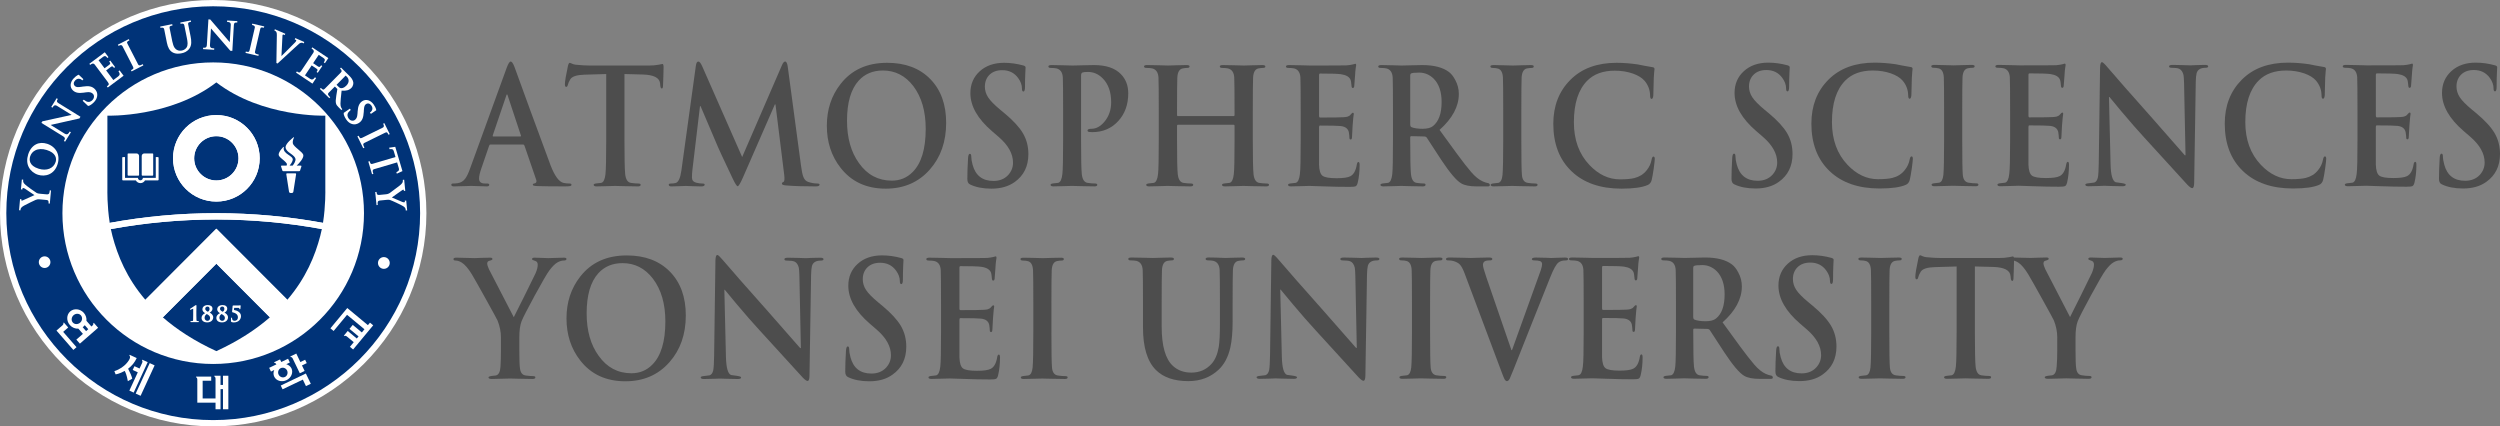 <?xml version="1.0" encoding="utf-8"?>
<!-- Generator: Adobe Illustrator 16.0.0, SVG Export Plug-In . SVG Version: 6.00 Build 0)  -->
<!DOCTYPE svg PUBLIC "-//W3C//DTD SVG 1.1//EN" "http://www.w3.org/Graphics/SVG/1.1/DTD/svg11.dtd">
<svg version="1.1" id="레이어_1" xmlns="http://www.w3.org/2000/svg" xmlns:xlink="http://www.w3.org/1999/xlink" x="0px"
	 y="0px" width="293.168px" height="50px" viewBox="-3.101 0 293.168 50" enable-background="new -3.101 0 293.168 50"
	 xml:space="preserve">
<rect x="-3.101" y="0" width="293.168" height="50" fill="#808080" stroke="none"/>
<g enable-background="new    ">
	<path fill="#4D4D4D" d="M58.227,16.946h-3.819c-0.067,0-0.12,0.051-0.153,0.15l-0.924,2.693c-0.171,0.502-0.257,0.883-0.257,1.146
		c0,0.391,0.228,0.584,0.685,0.584h0.258c0.17,0,0.256,0.051,0.256,0.15c0,0.127-0.098,0.189-0.291,0.189
		c-0.183,0-0.489-0.01-0.916-0.029c-0.429-0.018-0.728-0.027-0.899-0.027c-0.993,0.037-1.667,0.057-2.02,0.057
		c-0.217,0-0.325-0.063-0.325-0.189c0-0.1,0.068-0.15,0.206-0.15c0.183,0,0.36-0.012,0.531-0.037
		c0.365-0.051,0.662-0.227,0.89-0.527c0.183-0.238,0.371-0.627,0.565-1.166l4.297-11.823c0.183-0.502,0.343-0.752,0.479-0.752
		c0.125,0,0.268,0.199,0.429,0.602c1.049,2.912,2.465,6.77,4.246,11.576c0.48,1.242,0.982,1.926,1.508,2.053
		c0.206,0.049,0.445,0.074,0.719,0.074c0.148,0,0.223,0.051,0.223,0.15c0,0.076-0.057,0.127-0.171,0.15
		c-0.113,0.025-0.32,0.039-0.616,0.039c-1.416,0-2.494-0.014-3.236-0.039c-0.342-0.012-0.514-0.063-0.514-0.15
		c0-0.1,0.08-0.156,0.241-0.168c0.183-0.064,0.234-0.207,0.154-0.434l-1.371-3.99C58.365,16.99,58.307,16.946,58.227,16.946z
		 M54.75,16.004h3.152c0.079,0,0.107-0.037,0.085-0.111l-1.541-4.65c-0.022-0.113-0.052-0.17-0.085-0.17
		c-0.045,0-0.08,0.057-0.103,0.17l-1.575,4.631C54.66,15.961,54.683,16.004,54.75,16.004z"/>
	<path fill="#4D4D4D" d="M67.988,16.401V8.682l-2.552,0.076c-0.901,0.025-1.455,0.207-1.661,0.545
		c-0.147,0.238-0.245,0.459-0.291,0.66c-0.034,0.15-0.098,0.225-0.188,0.225c-0.103,0-0.154-0.1-0.154-0.301
		c0-0.338,0.121-1.061,0.359-2.164c0.058-0.238,0.126-0.357,0.206-0.357c0.035,0,0.125,0.033,0.274,0.104
		c0.148,0.068,0.302,0.109,0.461,0.121c0.616,0.064,1.187,0.096,1.712,0.096h6.781c0.445,0,0.838-0.031,1.181-0.096
		c0.342-0.063,0.497-0.094,0.463-0.094c0.091,0,0.136,0.133,0.136,0.396c0,0.125-0.007,0.477-0.025,1.053
		c-0.017,0.578-0.031,0.961-0.043,1.148c-0.011,0.189-0.057,0.283-0.136,0.283c-0.104,0-0.167-0.125-0.188-0.377l-0.017-0.207
		c-0.057-0.666-0.73-1.016-2.02-1.055l-2.159-0.056v7.719c0,2.133,0.028,3.477,0.086,4.027c0.068,0.615,0.291,0.955,0.667,1.018
		c0.332,0.049,0.622,0.074,0.874,0.074c0.182,0,0.274,0.051,0.274,0.15c0,0.127-0.109,0.189-0.325,0.189
		c-0.434,0-0.965-0.01-1.592-0.029c-0.628-0.018-0.994-0.027-1.096-0.027c-0.103,0-0.427,0.01-0.969,0.027
		c-0.542,0.02-0.939,0.029-1.189,0.029c-0.229,0-0.342-0.063-0.342-0.189c0-0.088,0.125-0.145,0.376-0.168
		c0.171-0.025,0.342-0.045,0.514-0.057c0.263-0.063,0.429-0.408,0.497-1.035C67.959,19.858,67.988,18.522,67.988,16.401z"/>
	<path fill="#4D4D4D" d="M76.806,19.977l1.696-12.274c0.045-0.326,0.143-0.488,0.292-0.488c0.136,0,0.29,0.193,0.462,0.582
		l4.674,10.617l4.658-10.748c0.125-0.301,0.251-0.451,0.377-0.451c0.148,0,0.251,0.193,0.308,0.582l1.559,11.633
		c0.08,0.629,0.176,1.08,0.292,1.355c0.113,0.277,0.296,0.459,0.548,0.547c0.376,0.125,0.731,0.188,1.062,0.188
		c0.183,0,0.275,0.045,0.275,0.133c0,0.137-0.149,0.207-0.445,0.207c-1.45,0-2.609-0.039-3.477-0.113
		c-0.331-0.025-0.497-0.094-0.497-0.207c0-0.088,0.061-0.156,0.18-0.207c0.121-0.051,0.151-0.32,0.094-0.811l-1.027-8.281h-0.069
		l-3.733,8.545c-0.307,0.703-0.519,1.055-0.633,1.055c-0.102,0-0.303-0.314-0.6-0.941c-1.083-2.271-1.741-3.695-1.969-4.273
		c-0.389-0.928-0.982-2.32-1.781-4.178h-0.067l-0.891,7.492c-0.035,0.289-0.051,0.582-0.051,0.885c0,0.313,0.17,0.514,0.512,0.602
		c0.251,0.063,0.492,0.094,0.72,0.094c0.172,0,0.258,0.045,0.258,0.133c0,0.137-0.137,0.207-0.412,0.207
		c-0.273,0-0.625-0.01-1.051-0.029c-0.43-0.018-0.677-0.027-0.746-0.027c-0.092,0-0.345,0.01-0.762,0.027
		c-0.417,0.021-0.728,0.029-0.934,0.029c-0.205,0-0.308-0.07-0.308-0.207c0-0.088,0.091-0.133,0.273-0.133
		c0.183,0,0.354-0.018,0.515-0.057C76.448,21.389,76.681,20.893,76.806,19.977z"/>
	<path fill="#4D4D4D" d="M100.762,22.123c-2.26,0-4.023-0.816-5.291-2.447c-1.074-1.369-1.61-3.012-1.61-4.932
		c0-1.895,0.536-3.527,1.61-4.895c1.29-1.656,3.11-2.484,5.463-2.484c2.123,0,3.807,0.633,5.051,1.9
		c1.244,1.267,1.867,2.98,1.867,5.139c0,2.209-0.64,4.035-1.917,5.479C104.62,21.375,102.897,22.123,100.762,22.123z
		 M101.481,21.182c0.96,0,1.77-0.332,2.432-0.998c1.027-1.018,1.542-2.711,1.542-5.082c0-2.059-0.486-3.727-1.455-5.008
		c-0.937-1.217-2.123-1.826-3.562-1.826c-1.176,0-2.123,0.396-2.842,1.186c-0.913,1.006-1.37,2.574-1.37,4.707
		c0,2.02,0.469,3.678,1.404,4.969C98.599,20.498,99.883,21.182,101.481,21.182z"/>
	<path fill="#4D4D4D" d="M113.16,22.123c-0.994,0-1.827-0.164-2.5-0.49c-0.217-0.1-0.324-0.314-0.324-0.641
		c0-0.678,0.028-1.498,0.085-2.465c0.023-0.326,0.092-0.49,0.206-0.49c0.114,0,0.171,0.107,0.171,0.32
		c0,0.264,0.051,0.584,0.153,0.961c0.342,1.268,1.159,1.9,2.449,1.9c0.72,0,1.295-0.232,1.729-0.697
		c0.376-0.414,0.565-0.896,0.565-1.449c0-1.041-0.56-2.045-1.678-3.012l-0.788-0.678c-1.689-1.455-2.535-2.941-2.535-4.461
		c0-1.041,0.366-1.895,1.096-2.561c0.73-0.664,1.685-0.996,2.861-0.996c0.742,0,1.501,0.105,2.278,0.32
		c0.159,0.049,0.239,0.125,0.239,0.225c0-0.025-0.011,0.197-0.034,0.668c-0.022,0.471-0.035,1.002-0.035,1.592
		c0,0.375-0.062,0.564-0.188,0.564c-0.114,0-0.17-0.113-0.17-0.34c0-0.426-0.148-0.84-0.445-1.242
		c-0.445-0.613-1.067-0.922-1.866-0.922c-0.628,0-1.125,0.18-1.491,0.537c-0.365,0.357-0.547,0.824-0.547,1.402
		c0,0.439,0.128,0.855,0.385,1.252c0.257,0.395,0.734,0.881,1.43,1.459l0.479,0.395c1.027,0.854,1.752,1.641,2.175,2.361
		c0.422,0.723,0.634,1.535,0.634,2.438c0,1.42-0.537,2.512-1.61,3.275C115.163,21.865,114.256,22.123,113.16,22.123z"/>
	<path fill="#4D4D4D" d="M121.568,16.401v-3.313c0-2.248-0.012-3.578-0.034-3.992c-0.035-0.602-0.28-0.959-0.736-1.072
		c-0.16-0.037-0.383-0.057-0.668-0.057c-0.194,0-0.29-0.057-0.29-0.17c0-0.111,0.126-0.168,0.376-0.168
		c0.344,0,0.808,0.008,1.395,0.027c0.588,0.019,0.944,0.029,1.072,0.029c0.228,0,0.63-0.01,1.207-0.029
		c0.577-0.019,1.003-0.027,1.275-0.027c1.438,0,2.5,0.357,3.185,1.072c0.571,0.59,0.856,1.336,0.856,2.24
		c0,1.33-0.398,2.422-1.191,3.275s-1.8,1.279-3.022,1.279c-0.182,0-0.301-0.006-0.36-0.018c-0.137-0.025-0.205-0.082-0.205-0.17
		c0-0.139,0.16-0.207,0.479-0.207c0.537,0,1.04-0.275,1.507-0.828c0.525-0.629,0.788-1.387,0.788-2.277
		c0-1.219-0.336-2.158-1.011-2.824c-0.491-0.49-1.062-0.734-1.712-0.734c-0.321,0-0.534,0.021-0.643,0.066
		c-0.108,0.043-0.162,0.166-0.162,0.367v7.529c0,2.133,0.027,3.477,0.085,4.027c0.068,0.615,0.292,0.955,0.668,1.018
		c0.33,0.049,0.622,0.074,0.873,0.074c0.182,0,0.274,0.051,0.274,0.15c0,0.127-0.109,0.189-0.326,0.189
		c-0.434,0-0.961-0.01-1.584-0.029c-0.622-0.018-0.978-0.027-1.069-0.027c-0.103,0-0.426,0.01-0.967,0.027
		c-0.543,0.02-0.939,0.029-1.191,0.029c-0.228,0-0.343-0.063-0.343-0.189c0-0.088,0.127-0.145,0.377-0.168
		c0.171-0.025,0.342-0.045,0.514-0.057c0.262-0.063,0.428-0.408,0.497-1.035C121.539,19.92,121.568,18.584,121.568,16.401z"/>
	<path fill="#4D4D4D" d="M135.027,13.614h6.541c0.068,0,0.103-0.043,0.103-0.131v-0.395c0-2.248-0.012-3.578-0.035-3.992
		c-0.034-0.602-0.281-0.959-0.736-1.072c-0.16-0.037-0.383-0.057-0.667-0.057c-0.196,0-0.292-0.057-0.292-0.17
		c0-0.111,0.12-0.168,0.36-0.168c0.342,0,0.811,0.008,1.404,0.027c0.593,0.021,0.947,0.029,1.062,0.029
		c0.115,0,0.441-0.01,0.984-0.029c0.543-0.02,0.933-0.027,1.173-0.027c0.241,0,0.36,0.057,0.36,0.168c0,0.113-0.103,0.17-0.308,0.17
		c-0.136,0-0.303,0.02-0.497,0.057c-0.389,0.076-0.599,0.434-0.633,1.072c-0.023,0.428-0.035,1.758-0.035,3.992v3.313
		c0,2.133,0.028,3.477,0.086,4.027c0.068,0.615,0.291,0.955,0.668,1.018c0.331,0.049,0.622,0.074,0.873,0.074
		c0.183,0,0.274,0.051,0.274,0.15c0,0.127-0.115,0.189-0.343,0.189c-0.422,0-0.947-0.01-1.574-0.029
		c-0.628-0.018-0.995-0.027-1.095-0.027c-0.104,0-0.423,0.01-0.961,0.027c-0.537,0.02-0.929,0.029-1.181,0.029
		c-0.24,0-0.36-0.063-0.36-0.189c0-0.088,0.126-0.145,0.376-0.168c0.171-0.025,0.343-0.045,0.514-0.057
		c0.262-0.063,0.429-0.408,0.497-1.035c0.058-0.49,0.086-1.826,0.086-4.01v-1.656c0-0.076-0.035-0.113-0.103-0.113h-6.541
		c-0.068,0-0.101,0.037-0.101,0.113V16.4c0,2.133,0.026,3.477,0.085,4.027c0.068,0.615,0.292,0.955,0.667,1.018
		c0.33,0.049,0.623,0.074,0.874,0.074c0.181,0,0.273,0.051,0.273,0.15c0,0.127-0.114,0.189-0.342,0.189
		c-0.423,0-0.948-0.01-1.576-0.029c-0.627-0.018-0.993-0.027-1.095-0.027c-0.103,0-0.425,0.01-0.967,0.027
		c-0.543,0.02-0.939,0.029-1.191,0.029c-0.229,0-0.343-0.063-0.343-0.189c0-0.088,0.127-0.145,0.378-0.168
		c0.171-0.025,0.342-0.045,0.513-0.057c0.262-0.063,0.428-0.408,0.497-1.035c0.057-0.49,0.085-1.826,0.085-4.01v-3.313
		c0-2.248-0.012-3.578-0.034-3.992c-0.035-0.602-0.28-0.959-0.737-1.072c-0.16-0.037-0.383-0.057-0.667-0.057
		c-0.195,0-0.292-0.057-0.292-0.17c0-0.111,0.121-0.168,0.36-0.168c0.343,0,0.811,0.008,1.405,0.027
		c0.593,0.02,0.947,0.029,1.062,0.029c0.113,0,0.442-0.01,0.984-0.029c0.542-0.019,0.934-0.027,1.172-0.027
		c0.24,0,0.36,0.057,0.36,0.168c0,0.113-0.101,0.17-0.308,0.17c-0.136,0-0.302,0.02-0.497,0.057
		c-0.388,0.076-0.598,0.434-0.632,1.072c-0.023,0.428-0.034,1.758-0.034,3.992v0.395C134.924,13.571,134.958,13.614,135.027,13.614z
		"/>
	<path fill="#4D4D4D" d="M149.427,16.401v-3.313c0-2.248-0.013-3.578-0.033-3.992c-0.035-0.602-0.281-0.959-0.738-1.072
		c-0.158-0.037-0.383-0.057-0.667-0.057c-0.194,0-0.291-0.057-0.291-0.17c0-0.111,0.126-0.168,0.376-0.168
		c0.344,0,0.809,0.008,1.396,0.027c0.588,0.019,0.942,0.029,1.069,0.029c2.707,0,4.133-0.008,4.28-0.02
		c0.298-0.025,0.543-0.063,0.736-0.113c0.193-0.051,0.285-0.074,0.273-0.074c0.068,0,0.104,0.055,0.104,0.168
		c0,0.014-0.02,0.127-0.053,0.34c-0.033,0.25-0.061,0.545-0.076,0.885c-0.02,0.338-0.051,0.752-0.096,1.242
		c-0.021,0.139-0.08,0.207-0.17,0.207c-0.08,0-0.129-0.068-0.145-0.207c-0.021-0.139-0.033-0.27-0.045-0.396
		c-0.011-0.125-0.033-0.238-0.066-0.338c-0.137-0.363-0.52-0.59-1.146-0.678c-0.389-0.051-1.197-0.076-2.434-0.076
		c-0.08,0-0.119,0.064-0.119,0.189v4.762c0,0.139,0.039,0.207,0.119,0.207c1.553,0,2.465-0.012,2.74-0.037
		c0.195-0.012,0.344-0.031,0.445-0.057c0.17-0.051,0.297-0.125,0.375-0.227c0.137-0.162,0.229-0.244,0.274-0.244
		c0.08,0,0.119,0.051,0.119,0.15c0,0.014-0.017,0.139-0.052,0.377c-0.035,0.289-0.063,0.621-0.086,0.998
		c-0.045,0.715-0.067,1.135-0.067,1.26c0,0.238-0.052,0.357-0.154,0.357s-0.153-0.064-0.153-0.197c0-0.131-0.021-0.348-0.066-0.648
		c-0.094-0.428-0.412-0.672-0.959-0.734c-0.32-0.037-1.133-0.057-2.434-0.057c-0.066,0-0.103,0.063-0.103,0.188v4.406
		c0.022,0.664,0.155,1.094,0.401,1.289c0.246,0.193,0.798,0.291,1.652,0.291c0.777,0,1.313-0.074,1.609-0.227
		c0.398-0.199,0.656-0.664,0.771-1.393c0.034-0.188,0.096-0.281,0.188-0.281s0.139,0.113,0.139,0.338
		c0,0.766-0.074,1.463-0.223,2.09c-0.059,0.227-0.137,0.363-0.242,0.414c-0.104,0.051-0.33,0.076-0.686,0.076
		c-0.992,0-1.98-0.02-2.963-0.057c-0.98-0.039-1.572-0.057-1.779-0.057c-0.104,0-0.426,0.01-0.967,0.027
		c-0.543,0.02-0.939,0.029-1.189,0.029c-0.229,0-0.344-0.063-0.344-0.189c0-0.088,0.127-0.145,0.377-0.168
		c0.172-0.025,0.342-0.045,0.515-0.057c0.263-0.063,0.429-0.408,0.497-1.035C149.399,19.92,149.427,18.584,149.427,16.401z"/>
	<path fill="#4D4D4D" d="M160.25,16.401v-3.313c0-2.248-0.015-3.578-0.033-3.992c-0.036-0.602-0.28-0.959-0.737-1.072
		c-0.16-0.037-0.383-0.057-0.668-0.057c-0.193,0-0.291-0.057-0.291-0.17c0-0.111,0.125-0.168,0.377-0.168
		c0.354,0,0.815,0.008,1.387,0.027c0.57,0.021,0.891,0.029,0.961,0.029c0.191,0,0.602-0.01,1.223-0.029
		c0.623-0.019,1.02-0.027,1.191-0.027c1.381,0,2.43,0.27,3.148,0.809c0.284,0.213,0.536,0.533,0.754,0.961
		c0.272,0.502,0.41,1.041,0.41,1.617c0,1.469-0.755,2.875-2.261,4.217c1.188,1.633,1.873,2.572,2.058,2.824
		c0.66,0.902,1.219,1.615,1.668,2.137c0.451,0.52,0.897,0.881,1.348,1.082c0.227,0.1,0.422,0.162,0.58,0.188
		c0.16,0.026,0.24,0.107,0.24,0.246c0,0.1-0.08,0.15-0.24,0.15h-1.283c-0.822,0-1.434-0.119-1.832-0.357
		c-0.561-0.326-1.344-1.25-2.348-2.768c-0.49-0.766-1.055-1.631-1.693-2.598c-0.068-0.088-0.172-0.133-0.309-0.133l-1.49-0.037
		c-0.092,0-0.139,0.051-0.139,0.15v0.264c0,2.133,0.028,3.477,0.086,4.029c0.069,0.639,0.291,0.984,0.668,1.035
		c0.344,0.049,0.621,0.074,0.84,0.074c0.137,0,0.205,0.051,0.205,0.15c0,0.127-0.111,0.189-0.342,0.189
		c-0.39,0-0.898-0.01-1.533-0.029c-0.635-0.018-0.961-0.027-0.982-0.027c-0.08,0-0.385,0.01-0.908,0.027
		c-0.525,0.02-0.92,0.029-1.182,0.029c-0.229,0-0.344-0.063-0.344-0.189c0-0.088,0.127-0.145,0.379-0.168
		c0.17-0.025,0.342-0.045,0.514-0.057c0.262-0.063,0.428-0.408,0.496-1.035C160.222,19.92,160.25,18.584,160.25,16.401z
		 M162.271,8.852v5.723c0,0.188,0.051,0.301,0.153,0.338c0.32,0.127,0.755,0.189,1.302,0.189c0.549,0,0.955-0.107,1.217-0.32
		c0.674-0.539,1.01-1.479,1.01-2.824c0-1.191-0.309-2.102-0.926-2.729c-0.49-0.477-1.057-0.715-1.693-0.715
		c-0.549,0-0.873,0.037-0.979,0.111C162.299,8.664,162.271,8.739,162.271,8.852z"/>
	<path fill="#4D4D4D" d="M173.177,16.401v-3.313c0-2.248-0.013-3.578-0.033-3.992c-0.033-0.602-0.229-0.953-0.584-1.053
		c-0.181-0.051-0.388-0.076-0.617-0.076c-0.18,0-0.271-0.063-0.271-0.188c0-0.102,0.137-0.15,0.412-0.15
		c0.229,0,0.617,0.008,1.172,0.027c0.553,0.021,0.904,0.029,1.055,0.029c0.125,0,0.443-0.01,0.959-0.029
		c0.512-0.019,0.89-0.027,1.129-0.027c0.24,0,0.359,0.049,0.359,0.15c0,0.125-0.084,0.188-0.248,0.188
		c-0.166,0-0.348,0.02-0.541,0.057c-0.389,0.076-0.598,0.434-0.633,1.072c-0.021,0.428-0.035,1.758-0.035,3.992v3.313
		c0,2.246,0.021,3.619,0.07,4.121c0.045,0.553,0.273,0.861,0.686,0.924c0.33,0.049,0.621,0.074,0.873,0.074
		c0.184,0,0.273,0.051,0.273,0.15c0,0.127-0.109,0.189-0.326,0.189c-0.434,0-0.961-0.01-1.582-0.029
		c-0.625-0.018-0.984-0.027-1.088-0.027s-0.426,0.01-0.969,0.027c-0.541,0.02-0.938,0.029-1.189,0.029
		c-0.229,0-0.342-0.063-0.342-0.189c0-0.088,0.125-0.145,0.377-0.168c0.172-0.025,0.342-0.045,0.514-0.057
		c0.275-0.063,0.439-0.373,0.496-0.932C173.149,19.954,173.177,18.584,173.177,16.401z"/>
	<path fill="#4D4D4D" d="M187.049,22.123c-2.489,0-4.444-0.682-5.864-2.043c-1.422-1.361-2.134-3.215-2.134-5.563
		c0-2.096,0.664-3.813,1.996-5.148c1.328-1.336,3.136-2.004,5.418-2.004c0.787,0,1.615,0.063,2.481,0.188
		c0.4,0.088,0.972,0.195,1.714,0.32c0.172,0.012,0.258,0.088,0.258,0.227c0,0.037-0.015,0.143-0.035,0.318
		c-0.022,0.227-0.038,0.465-0.051,0.717c-0.013,0.551-0.028,1.229-0.052,2.031c-0.022,0.289-0.094,0.434-0.206,0.434
		c-0.113,0-0.173-0.137-0.173-0.414c-0.012-0.652-0.233-1.229-0.666-1.732c-0.297-0.338-0.748-0.613-1.354-0.828
		c-0.649-0.225-1.356-0.338-2.123-0.338c-1.368,0-2.442,0.389-3.219,1.166c-1.052,1.055-1.574,2.68-1.574,4.877
		c0,2.07,0.606,3.744,1.832,5.025c1.062,1.117,2.25,1.676,3.563,1.676c0.729,0,1.295-0.051,1.693-0.15
		c0.604-0.152,1.084-0.453,1.438-0.904c0.309-0.377,0.502-0.791,0.584-1.242c0.045-0.252,0.116-0.377,0.221-0.377
		s0.154,0.094,0.154,0.283c0,0.137-0.039,0.502-0.119,1.092c-0.095,0.652-0.175,1.117-0.248,1.393
		c-0.074,0.275-0.226,0.465-0.455,0.564C189.479,21.979,188.454,22.123,187.049,22.123z"/>
	<path fill="#4D4D4D" d="M202.771,22.104c-0.992,0-1.826-0.164-2.5-0.49c-0.217-0.1-0.324-0.314-0.324-0.641
		c0-0.678,0.027-1.498,0.086-2.465c0.021-0.326,0.094-0.49,0.207-0.49s0.17,0.107,0.17,0.32c0,0.264,0.053,0.584,0.154,0.961
		c0.344,1.268,1.158,1.9,2.449,1.9c0.719,0,1.295-0.232,1.729-0.697c0.377-0.414,0.564-0.896,0.564-1.449
		c0-1.041-0.562-2.045-1.681-3.012l-0.786-0.678c-1.688-1.455-2.533-2.941-2.533-4.461c0-1.041,0.362-1.895,1.096-2.561
		c0.729-0.664,1.686-0.996,2.859-0.996c0.739,0,1.502,0.105,2.278,0.32c0.158,0.049,0.238,0.125,0.238,0.225
		c0-0.025-0.013,0.197-0.033,0.668c-0.022,0.471-0.037,1.003-0.037,1.593c0,0.375-0.062,0.564-0.188,0.564
		c-0.112,0-0.17-0.113-0.17-0.34c0-0.426-0.149-0.84-0.444-1.242c-0.447-0.613-1.068-0.922-1.865-0.922
		c-0.631,0-1.125,0.18-1.491,0.537c-0.367,0.357-0.55,0.824-0.55,1.402c0,0.439,0.129,0.855,0.386,1.252
		c0.258,0.395,0.733,0.881,1.43,1.459l0.479,0.395c1.027,0.854,1.752,1.641,2.175,2.361c0.424,0.723,0.635,1.535,0.635,2.438
		c0,1.42-0.537,2.512-1.609,3.275C204.777,21.846,203.867,22.104,202.771,22.104z"/>
	<path fill="#4D4D4D" d="M217.313,22.104c-2.49,0-4.443-0.682-5.865-2.043c-1.42-1.361-2.133-3.215-2.133-5.563
		c0-2.096,0.662-3.813,1.994-5.148c1.33-1.336,3.137-2.004,5.42-2.004c0.787,0,1.613,0.063,2.481,0.188
		c0.397,0.088,0.972,0.195,1.714,0.32c0.172,0.012,0.258,0.088,0.258,0.227c0,0.037-0.015,0.143-0.035,0.318
		c-0.023,0.227-0.041,0.465-0.051,0.717c-0.015,0.551-0.029,1.229-0.054,2.031c-0.021,0.289-0.092,0.434-0.205,0.434
		c-0.112,0-0.172-0.137-0.172-0.414c-0.012-0.652-0.233-1.229-0.668-1.732c-0.295-0.338-0.748-0.613-1.354-0.828
		c-0.649-0.225-1.356-0.338-2.123-0.338c-1.369,0-2.442,0.389-3.219,1.166c-1.053,1.055-1.574,2.68-1.574,4.877
		c0,2.07,0.609,3.744,1.832,5.025c1.062,1.117,2.25,1.676,3.563,1.676c0.729,0,1.295-0.051,1.693-0.15
		c0.604-0.152,1.082-0.453,1.438-0.904c0.311-0.377,0.504-0.791,0.584-1.242c0.047-0.252,0.119-0.377,0.223-0.377
		s0.154,0.094,0.154,0.283c0,0.137-0.042,0.502-0.119,1.092c-0.094,0.652-0.178,1.117-0.248,1.393
		c-0.074,0.275-0.227,0.465-0.455,0.564C219.742,21.96,218.715,22.104,217.313,22.104z"/>
	<path fill="#4D4D4D" d="M224.878,16.382v-3.313c0-2.248-0.012-3.578-0.032-3.992c-0.035-0.602-0.229-0.953-0.584-1.053
		c-0.185-0.051-0.39-0.076-0.615-0.076c-0.185,0-0.273-0.063-0.273-0.188c0-0.102,0.137-0.15,0.41-0.15
		c0.229,0,0.618,0.008,1.172,0.027c0.555,0.019,0.904,0.029,1.055,0.029c0.127,0,0.443-0.01,0.961-0.029
		c0.512-0.02,0.89-0.027,1.129-0.027c0.238,0,0.359,0.049,0.359,0.15c0,0.125-0.084,0.188-0.25,0.188
		c-0.164,0-0.344,0.02-0.539,0.057c-0.389,0.076-0.6,0.434-0.633,1.072c-0.021,0.428-0.033,1.758-0.033,3.992v3.313
		c0,2.246,0.021,3.619,0.066,4.121c0.047,0.553,0.275,0.861,0.688,0.924c0.328,0.049,0.621,0.074,0.871,0.074
		c0.184,0,0.275,0.051,0.275,0.15c0,0.127-0.107,0.189-0.324,0.189c-0.436,0-0.963-0.01-1.586-0.029
		c-0.621-0.018-0.982-0.027-1.086-0.027s-0.426,0.01-0.969,0.027c-0.543,0.02-0.939,0.029-1.189,0.029
		c-0.229,0-0.342-0.063-0.342-0.189c0-0.088,0.125-0.145,0.377-0.168c0.17-0.025,0.342-0.045,0.514-0.057
		c0.271-0.063,0.438-0.373,0.496-0.932C224.85,19.936,224.878,18.565,224.878,16.382z"/>
	<path fill="#4D4D4D" d="M232.619,16.382v-3.313c0-2.248-0.012-3.578-0.033-3.992c-0.033-0.602-0.279-0.959-0.736-1.072
		c-0.16-0.037-0.383-0.057-0.668-0.057c-0.194,0-0.291-0.057-0.291-0.17c0-0.111,0.127-0.168,0.377-0.168
		c0.345,0,0.808,0.008,1.396,0.027c0.588,0.019,0.944,0.029,1.072,0.029c2.706,0,4.133-0.008,4.278-0.02
		c0.297-0.025,0.543-0.063,0.738-0.113c0.193-0.051,0.283-0.074,0.273-0.074c0.066,0,0.104,0.055,0.104,0.168
		c0,0.014-0.021,0.127-0.053,0.34c-0.037,0.25-0.061,0.545-0.078,0.885c-0.018,0.338-0.049,0.752-0.096,1.242
		c-0.021,0.139-0.08,0.207-0.172,0.207c-0.078,0-0.127-0.068-0.146-0.207c-0.018-0.139-0.032-0.27-0.043-0.396
		c-0.014-0.125-0.032-0.238-0.069-0.338c-0.135-0.363-0.519-0.59-1.146-0.678c-0.39-0.051-1.199-0.076-2.435-0.076
		c-0.08,0-0.119,0.064-0.119,0.189v4.762c0,0.139,0.039,0.207,0.119,0.207c1.556,0,2.468-0.012,2.74-0.037
		c0.193-0.012,0.342-0.031,0.445-0.057c0.17-0.051,0.297-0.125,0.377-0.227c0.137-0.162,0.229-0.244,0.271-0.244
		c0.08,0,0.119,0.051,0.119,0.15c0,0.014-0.017,0.139-0.049,0.377c-0.035,0.289-0.064,0.621-0.089,0.998
		c-0.045,0.715-0.065,1.135-0.065,1.26c0,0.238-0.053,0.357-0.154,0.357c-0.104,0-0.154-0.064-0.154-0.197
		c0-0.131-0.021-0.348-0.066-0.648c-0.094-0.428-0.412-0.672-0.959-0.734c-0.321-0.037-1.131-0.057-2.436-0.057
		c-0.064,0-0.102,0.063-0.102,0.188v4.406c0.021,0.664,0.158,1.094,0.402,1.289c0.245,0.193,0.795,0.291,1.649,0.291
		c0.776,0,1.313-0.074,1.61-0.227c0.398-0.199,0.656-0.664,0.771-1.393c0.033-0.188,0.096-0.281,0.188-0.281
		c0.091,0,0.136,0.113,0.136,0.338c0,0.766-0.074,1.463-0.222,2.09c-0.059,0.227-0.137,0.363-0.239,0.414
		c-0.104,0.051-0.332,0.076-0.687,0.076c-0.994,0-1.982-0.02-2.963-0.057c-0.982-0.039-1.576-0.057-1.779-0.057
		c-0.104,0-0.426,0.01-0.97,0.027c-0.542,0.02-0.938,0.029-1.19,0.029c-0.227,0-0.342-0.063-0.342-0.189
		c0-0.088,0.127-0.145,0.379-0.168c0.17-0.025,0.34-0.045,0.513-0.057c0.262-0.063,0.43-0.408,0.496-1.035
		C232.59,19.901,232.619,18.565,232.619,16.382z"/>
	<path fill="#4D4D4D" d="M244.212,11.374l0.188,7.906c0.033,1.256,0.234,1.951,0.6,2.09c0.033,0.012,0.256,0.043,0.666,0.094
		c0.346,0.051,0.516,0.113,0.516,0.188c0,0.127-0.133,0.189-0.395,0.189c-0.438,0-0.885-0.01-1.354-0.029
		c-0.469-0.018-0.727-0.027-0.771-0.027c0.012,0-0.205,0.01-0.65,0.027c-0.445,0.02-0.846,0.029-1.197,0.029
		c-0.252,0-0.377-0.063-0.377-0.189c0-0.088,0.146-0.145,0.443-0.168c0.207-0.025,0.404-0.051,0.602-0.076
		c0.218-0.076,0.359-0.275,0.429-0.602c0.06-0.289,0.092-0.867,0.103-1.732l0.153-11.146c0.013-0.426,0.084-0.639,0.224-0.639
		c0.092,0,0.304,0.193,0.633,0.584c0.938,1.104,2.707,3.117,5.311,6.041c1.162,1.33,2.42,2.762,3.768,4.293h0.086l-0.172-8.453
		c-0.014-0.463-0.035-0.783-0.067-0.959c-0.091-0.377-0.265-0.621-0.515-0.734c-0.17-0.076-0.475-0.113-0.907-0.113
		c-0.183,0-0.272-0.057-0.272-0.17c0-0.111,0.148-0.168,0.444-0.168c0.342,0,0.754,0.008,1.233,0.027
		c0.478,0.021,0.758,0.029,0.838,0.029c0.013,0,0.211-0.01,0.599-0.029c0.39-0.019,0.748-0.027,1.08-0.027
		c0.262,0,0.396,0.057,0.396,0.168c0,0.113-0.103,0.17-0.31,0.17c-0.569,0-0.92,0.207-1.043,0.621
		c-0.06,0.227-0.095,0.572-0.104,1.035l-0.188,11.879c-0.014,0.389-0.086,0.582-0.225,0.582c-0.125,0-0.318-0.137-0.582-0.414
		c-1.096-1.191-2.781-3.037-5.053-5.533c-0.775-0.842-1.647-1.838-2.619-2.994c-0.49-0.588-0.976-1.172-1.455-1.75H244.212
		L244.212,11.374z"/>
	<path fill="#4D4D4D" d="M265.786,22.104c-2.487,0-4.442-0.682-5.864-2.043c-1.421-1.361-2.132-3.215-2.132-5.563
		c0-2.096,0.666-3.813,1.994-5.148c1.33-1.336,3.137-2.004,5.418-2.004c0.789,0,1.617,0.063,2.483,0.188
		c0.398,0.088,0.972,0.195,1.713,0.32c0.173,0.012,0.257,0.088,0.257,0.227c0,0.037-0.011,0.143-0.033,0.318
		c-0.022,0.227-0.041,0.465-0.053,0.717c-0.013,0.551-0.027,1.229-0.052,2.031c-0.022,0.289-0.092,0.434-0.207,0.434
		c-0.112,0-0.172-0.137-0.172-0.414c-0.01-0.652-0.233-1.229-0.666-1.732c-0.297-0.338-0.748-0.613-1.354-0.828
		c-0.65-0.225-1.359-0.338-2.123-0.338c-1.37,0-2.443,0.389-3.219,1.166c-1.053,1.055-1.576,2.68-1.576,4.877
		c0,2.07,0.609,3.744,1.832,5.025c1.063,1.117,2.25,1.676,3.563,1.676c0.73,0,1.295-0.051,1.695-0.15
		c0.604-0.152,1.085-0.453,1.438-0.904c0.31-0.377,0.502-0.791,0.582-1.242c0.048-0.252,0.121-0.377,0.224-0.377
		c0.104,0,0.153,0.094,0.153,0.283c0,0.137-0.038,0.502-0.118,1.092c-0.093,0.652-0.175,1.117-0.248,1.393
		c-0.076,0.276-0.228,0.465-0.453,0.564C268.219,21.96,267.191,22.104,265.786,22.104z"/>
	<path fill="#4D4D4D" d="M273.355,16.382v-3.313c0-2.248-0.014-3.578-0.033-3.992c-0.035-0.602-0.281-0.959-0.738-1.072
		c-0.158-0.037-0.381-0.057-0.666-0.057c-0.193,0-0.293-0.057-0.293-0.17c0-0.111,0.127-0.168,0.377-0.168
		c0.346,0,0.811,0.008,1.396,0.027c0.588,0.019,0.943,0.029,1.07,0.029c2.705,0,4.131-0.008,4.28-0.02
		c0.298-0.025,0.541-0.063,0.734-0.113c0.194-0.05,0.286-0.074,0.274-0.074c0.068,0,0.103,0.055,0.103,0.168
		c0,0.014-0.017,0.127-0.052,0.34c-0.032,0.25-0.061,0.545-0.076,0.885c-0.018,0.338-0.051,0.752-0.096,1.242
		c-0.021,0.139-0.08,0.207-0.17,0.207c-0.08,0-0.129-0.068-0.146-0.207c-0.02-0.139-0.031-0.27-0.045-0.396
		c-0.012-0.125-0.033-0.238-0.066-0.338c-0.137-0.363-0.521-0.59-1.146-0.678c-0.389-0.051-1.196-0.076-2.432-0.076
		c-0.08,0-0.121,0.064-0.121,0.189v4.762c0,0.139,0.041,0.207,0.121,0.207c1.551,0,2.465-0.012,2.74-0.037
		c0.191-0.012,0.342-0.031,0.443-0.057c0.172-0.051,0.295-0.125,0.375-0.227c0.139-0.162,0.229-0.244,0.275-0.244
		c0.077,0,0.118,0.051,0.118,0.15c0,0.014-0.019,0.139-0.051,0.377c-0.033,0.289-0.063,0.621-0.086,0.998
		c-0.048,0.715-0.07,1.135-0.07,1.26c0,0.238-0.051,0.357-0.151,0.357c-0.102,0-0.152-0.064-0.152-0.197
		c0-0.131-0.023-0.348-0.07-0.648c-0.092-0.428-0.408-0.672-0.957-0.734c-0.32-0.037-1.133-0.057-2.434-0.057
		c-0.068,0-0.104,0.063-0.104,0.188v4.406c0.022,0.664,0.155,1.094,0.401,1.289c0.246,0.193,0.797,0.291,1.653,0.291
		c0.774,0,1.31-0.074,1.609-0.227c0.396-0.199,0.654-0.664,0.77-1.393c0.035-0.188,0.097-0.281,0.188-0.281
		c0.094,0,0.137,0.113,0.137,0.338c0,0.766-0.071,1.463-0.223,2.09c-0.057,0.227-0.137,0.363-0.24,0.414
		c-0.104,0.051-0.33,0.076-0.684,0.076c-0.994,0-1.982-0.02-2.965-0.057c-0.979-0.039-1.574-0.057-1.779-0.057
		c-0.104,0-0.426,0.01-0.967,0.027c-0.545,0.02-0.939,0.029-1.189,0.029c-0.229,0-0.346-0.063-0.346-0.189
		c0-0.088,0.127-0.145,0.377-0.168c0.172-0.025,0.346-0.045,0.514-0.057c0.265-0.063,0.429-0.408,0.498-1.035
		C273.328,19.901,273.355,18.565,273.355,16.382z"/>
	<path fill="#4D4D4D" d="M285.736,22.104c-0.992,0-1.826-0.164-2.5-0.49c-0.219-0.1-0.324-0.314-0.324-0.641
		c0-0.678,0.025-1.498,0.084-2.465c0.021-0.326,0.092-0.49,0.205-0.49c0.115,0,0.172,0.107,0.172,0.32
		c0,0.264,0.053,0.584,0.156,0.961c0.34,1.268,1.156,1.9,2.445,1.9c0.721,0,1.297-0.232,1.729-0.697
		c0.375-0.414,0.563-0.896,0.563-1.449c0-1.041-0.563-2.045-1.678-3.012l-0.789-0.678c-1.688-1.455-2.533-2.941-2.533-4.461
		c0-1.041,0.365-1.895,1.097-2.561c0.729-0.664,1.685-0.996,2.858-0.996c0.742,0,1.5,0.105,2.277,0.32
		c0.16,0.049,0.24,0.125,0.24,0.225c0-0.025-0.012,0.197-0.033,0.668c-0.023,0.471-0.033,1.002-0.033,1.592
		c0,0.375-0.063,0.564-0.191,0.564c-0.112,0-0.17-0.113-0.17-0.34c0-0.426-0.147-0.84-0.442-1.242
		c-0.446-0.613-1.067-0.922-1.866-0.922c-0.63,0-1.125,0.18-1.492,0.537c-0.363,0.357-0.547,0.824-0.547,1.402
		c0,0.439,0.127,0.855,0.385,1.252c0.258,0.395,0.733,0.881,1.432,1.459l0.479,0.395c1.025,0.854,1.752,1.641,2.176,2.361
		c0.42,0.723,0.632,1.535,0.632,2.438c0,1.42-0.535,2.512-1.609,3.275C287.74,21.846,286.831,22.104,285.736,22.104z"/>
</g>
<g enable-background="new    ">
	<path fill="#4D4D4D" d="M55.642,41.116v-1.544c0-0.666-0.133-1.323-0.395-1.977c-0.067-0.152-0.516-0.976-1.344-2.469
		c-0.828-1.49-1.385-2.479-1.669-2.955c-0.422-0.688-0.816-1.146-1.181-1.375c-0.263-0.16-0.502-0.242-0.72-0.242
		c-0.171,0-0.257-0.06-0.257-0.17c0-0.111,0.109-0.17,0.325-0.17c0.08,0,0.408,0.01,0.985,0.026
		c0.577,0.021,0.967,0.028,1.174,0.028c0.091,0,0.348-0.01,0.77-0.028s0.776-0.026,1.062-0.026c0.17,0,0.256,0.059,0.256,0.17
		c0,0.074-0.126,0.145-0.376,0.205c-0.16,0.039-0.241,0.148-0.241,0.342c0,0.111,0.068,0.324,0.206,0.641
		c0.045,0.111,1.016,1.988,2.911,5.628c0.776-1.531,1.632-3.257,2.568-5.177c0.161-0.389,0.241-0.715,0.241-0.979
		c0-0.252-0.112-0.405-0.334-0.461c-0.223-0.06-0.334-0.123-0.334-0.198c0-0.109,0.097-0.169,0.292-0.169
		c0.193,0,0.471,0.009,0.831,0.026c0.36,0.021,0.619,0.027,0.778,0.027c0.126,0,0.438-0.01,0.934-0.027
		c0.497-0.02,0.796-0.026,0.899-0.026c0.206,0,0.308,0.05,0.308,0.149c0,0.125-0.111,0.188-0.334,0.188s-0.468,0.075-0.736,0.227
		c-0.269,0.15-0.58,0.457-0.933,0.924c-0.273,0.361-0.848,1.352-1.722,2.955c-0.873,1.605-1.39,2.615-1.549,3.029
		c-0.171,0.451-0.257,1.078-0.257,1.883v1.545c0,1.104,0.028,1.816,0.085,2.146c0.068,0.465,0.291,0.723,0.667,0.771
		c0.331,0.049,0.616,0.072,0.856,0.072c0.183,0,0.274,0.053,0.274,0.149c0,0.127-0.121,0.188-0.361,0.188
		c-0.411,0-0.924-0.01-1.541-0.028c-0.617-0.019-0.976-0.026-1.079-0.026c-0.125,0-0.457,0.01-0.993,0.026
		c-0.537,0.021-0.919,0.028-1.148,0.028c-0.25,0-0.376-0.063-0.376-0.188c0-0.073,0.126-0.131,0.376-0.168
		c0.161-0.024,0.326-0.045,0.498-0.058c0.319-0.076,0.497-0.422,0.531-1.035C55.624,42.458,55.642,41.831,55.642,41.116z"/>
	<path fill="#4D4D4D" d="M70.232,44.712c-2.261,0-4.023-0.815-5.292-2.446c-1.073-1.369-1.61-3.013-1.61-4.933
		c0-1.896,0.537-3.526,1.61-4.896c1.29-1.656,3.11-2.483,5.463-2.483c2.123,0,3.807,0.633,5.052,1.899
		c1.243,1.267,1.866,2.979,1.866,5.14c0,2.209-0.64,4.034-1.918,5.479C74.09,43.964,72.365,44.712,70.232,44.712z M70.95,43.771
		c0.959,0,1.769-0.332,2.432-0.998c1.027-1.02,1.542-2.711,1.542-5.082c0-2.061-0.486-3.729-1.456-5.008
		c-0.937-1.219-2.123-1.826-3.562-1.826c-1.176,0-2.123,0.396-2.842,1.187c-0.913,1.006-1.37,2.573-1.37,4.707
		c0,2.021,0.468,3.679,1.404,4.97C68.069,43.087,69.352,43.771,70.95,43.771z"/>
	<path fill="#4D4D4D" d="M81.841,33.98l0.188,7.906c0.035,1.256,0.233,1.95,0.6,2.09c0.035,0.012,0.258,0.043,0.667,0.094
		c0.342,0.052,0.514,0.113,0.514,0.188c0,0.129-0.131,0.188-0.394,0.188c-0.435,0-0.886-0.01-1.353-0.027
		c-0.468-0.02-0.725-0.025-0.77-0.025c0.012,0-0.206,0.01-0.651,0.025c-0.445,0.021-0.845,0.027-1.198,0.027
		c-0.251,0-0.377-0.063-0.377-0.188c0-0.088,0.148-0.146,0.445-0.168c0.205-0.023,0.404-0.052,0.599-0.074
		c0.217-0.076,0.361-0.274,0.429-0.604c0.057-0.289,0.091-0.866,0.102-1.729l0.154-11.146c0.013-0.426,0.086-0.639,0.223-0.639
		c0.091,0,0.302,0.191,0.633,0.584c0.936,1.104,2.705,3.117,5.308,6.041c1.165,1.33,2.42,2.762,3.768,4.293h0.085l-0.171-8.453
		c-0.012-0.463-0.035-0.783-0.068-0.959c-0.091-0.377-0.262-0.621-0.514-0.733c-0.171-0.075-0.474-0.112-0.908-0.112
		c-0.183,0-0.273-0.058-0.273-0.17c0-0.111,0.148-0.168,0.445-0.168c0.342,0,0.753,0.008,1.233,0.025
		c0.479,0.021,0.759,0.029,0.838,0.029c0.012,0,0.211-0.01,0.6-0.029c0.388-0.02,0.747-0.025,1.079-0.025
		c0.263,0,0.395,0.057,0.395,0.168c0,0.112-0.104,0.17-0.308,0.17c-0.571,0-0.92,0.207-1.045,0.621
		c-0.057,0.227-0.092,0.571-0.104,1.034l-0.188,11.879c-0.011,0.39-0.085,0.582-0.222,0.582c-0.126,0-0.32-0.138-0.583-0.414
		c-1.096-1.19-2.78-3.036-5.051-5.532c-0.778-0.842-1.65-1.838-2.62-2.994c-0.491-0.588-0.976-1.172-1.456-1.75h-0.049V33.98H81.841
		z"/>
	<path fill="#4D4D4D" d="M98.844,44.712c-0.994,0-1.828-0.164-2.5-0.489c-0.218-0.101-0.325-0.313-0.325-0.642
		c0-0.679,0.028-1.498,0.085-2.465c0.023-0.326,0.093-0.49,0.207-0.49c0.114,0,0.17,0.106,0.17,0.319
		c0,0.265,0.053,0.584,0.153,0.961c0.342,1.269,1.16,1.9,2.449,1.9c0.72,0,1.295-0.231,1.73-0.697
		c0.376-0.414,0.565-0.896,0.565-1.448c0-1.041-0.56-2.046-1.679-3.013l-0.788-0.678c-1.688-1.455-2.533-2.941-2.533-4.463
		c0-1.039,0.364-1.896,1.096-2.563c0.729-0.664,1.683-0.995,2.859-0.995c0.743,0,1.501,0.104,2.277,0.319
		c0.159,0.049,0.239,0.125,0.239,0.226c0-0.022-0.012,0.196-0.035,0.668c-0.022,0.474-0.034,1.003-0.034,1.593
		c0,0.375-0.063,0.563-0.188,0.563c-0.114,0-0.171-0.111-0.171-0.34c0-0.426-0.148-0.84-0.445-1.242
		c-0.444-0.611-1.067-0.922-1.866-0.922c-0.627,0-1.125,0.181-1.49,0.537c-0.366,0.356-0.548,0.824-0.548,1.401
		c0,0.438,0.128,0.854,0.384,1.252c0.257,0.396,0.734,0.882,1.431,1.459l0.479,0.396c1.027,0.854,1.752,1.643,2.175,2.361
		c0.422,0.723,0.634,1.534,0.634,2.438c0,1.42-0.537,2.513-1.61,3.274C100.848,44.454,99.941,44.712,98.844,44.712z"/>
	<path fill="#4D4D4D" d="M107.251,38.988v-3.313c0-2.247-0.012-3.577-0.034-3.991c-0.035-0.604-0.281-0.959-0.737-1.07
		c-0.16-0.037-0.383-0.059-0.667-0.059c-0.194,0-0.291-0.059-0.291-0.171c0-0.108,0.125-0.168,0.377-0.168
		c0.342,0,0.807,0.009,1.395,0.026c0.588,0.021,0.944,0.027,1.07,0.027c2.705,0,4.132-0.008,4.281-0.02
		c0.297-0.025,0.542-0.063,0.736-0.113c0.193-0.05,0.285-0.074,0.273-0.074c0.068,0,0.103,0.057,0.103,0.168
		c0,0.016-0.017,0.127-0.051,0.34c-0.034,0.25-0.061,0.547-0.077,0.888c-0.018,0.338-0.049,0.752-0.095,1.241
		c-0.022,0.14-0.08,0.205-0.171,0.205c-0.08,0-0.128-0.065-0.145-0.205c-0.018-0.141-0.032-0.271-0.043-0.396
		c-0.012-0.125-0.035-0.238-0.068-0.339c-0.138-0.362-0.52-0.59-1.147-0.679c-0.389-0.051-1.199-0.075-2.432-0.075
		c-0.081,0-0.121,0.063-0.121,0.188v4.762c0,0.141,0.039,0.207,0.121,0.207c1.551,0,2.465-0.012,2.74-0.036
		c0.194-0.013,0.342-0.03,0.445-0.058c0.171-0.051,0.296-0.125,0.376-0.229c0.136-0.161,0.229-0.242,0.273-0.242
		c0.08,0,0.121,0.051,0.121,0.148c0,0.015-0.018,0.14-0.052,0.377c-0.035,0.289-0.063,0.621-0.086,0.998
		c-0.046,0.715-0.069,1.135-0.069,1.26c0,0.238-0.051,0.355-0.153,0.355s-0.154-0.063-0.154-0.195c0-0.131-0.022-0.35-0.067-0.646
		c-0.093-0.43-0.412-0.672-0.959-0.734c-0.32-0.037-1.13-0.057-2.432-0.057c-0.068,0-0.103,0.063-0.103,0.188v4.406
		c0.023,0.664,0.157,1.094,0.402,1.289c0.247,0.192,0.796,0.291,1.652,0.291c0.775,0,1.312-0.074,1.609-0.229
		c0.4-0.197,0.657-0.663,0.77-1.395c0.035-0.188,0.097-0.279,0.188-0.279c0.092,0,0.138,0.111,0.138,0.338
		c0,0.768-0.075,1.464-0.223,2.091c-0.057,0.228-0.138,0.362-0.24,0.413c-0.103,0.053-0.331,0.076-0.685,0.076
		c-0.994,0-1.981-0.021-2.962-0.059c-0.982-0.039-1.575-0.057-1.781-0.057c-0.104,0-0.425,0.01-0.967,0.025
		c-0.542,0.021-0.939,0.029-1.189,0.029c-0.229,0-0.342-0.063-0.342-0.188c0-0.088,0.125-0.146,0.377-0.168
		c0.17-0.024,0.342-0.045,0.513-0.058c0.262-0.063,0.427-0.408,0.496-1.035C107.224,42.509,107.251,41.173,107.251,38.988z"/>
	<path fill="#4D4D4D" d="M118.074,38.988v-3.313c0-2.247-0.012-3.577-0.035-3.991c-0.035-0.604-0.229-0.951-0.583-1.054
		c-0.183-0.052-0.389-0.075-0.616-0.075c-0.182,0-0.274-0.063-0.274-0.188c0-0.103,0.137-0.147,0.412-0.147
		c0.228,0,0.619,0.008,1.173,0.024c0.554,0.021,0.904,0.028,1.054,0.028c0.125,0,0.444-0.01,0.958-0.028
		c0.515-0.021,0.891-0.024,1.13-0.024c0.239,0,0.36,0.049,0.36,0.147c0,0.125-0.084,0.188-0.248,0.188
		c-0.165,0-0.346,0.021-0.54,0.059c-0.389,0.076-0.599,0.434-0.633,1.07c-0.023,0.43-0.036,1.76-0.036,3.991v3.313
		c0,2.246,0.023,3.619,0.07,4.121c0.046,0.554,0.273,0.861,0.684,0.925c0.333,0.049,0.624,0.073,0.874,0.073
		c0.183,0,0.274,0.052,0.274,0.148c0,0.127-0.108,0.188-0.324,0.188c-0.434,0-0.962-0.01-1.583-0.027
		c-0.625-0.02-0.985-0.025-1.088-0.025s-0.425,0.01-0.966,0.025c-0.543,0.021-0.939,0.027-1.191,0.027
		c-0.228,0-0.342-0.063-0.342-0.188c0-0.088,0.126-0.146,0.376-0.168c0.172-0.023,0.342-0.045,0.515-0.059
		c0.273-0.063,0.439-0.373,0.497-0.932C118.045,42.544,118.074,41.173,118.074,38.988z"/>
	<path fill="#4D4D4D" d="M130.934,38.404v-2.747c0-2.248-0.013-3.578-0.034-3.992c-0.035-0.603-0.281-0.959-0.737-1.072
		c-0.16-0.036-0.383-0.057-0.667-0.057c-0.193,0-0.29-0.058-0.29-0.17c0-0.111,0.125-0.168,0.376-0.168
		c0.331,0,0.796,0.008,1.395,0.026c0.6,0.021,0.968,0.028,1.105,0.028c0.125,0,0.454-0.01,0.984-0.028
		c0.531-0.021,0.904-0.026,1.121-0.026c0.25,0,0.376,0.057,0.376,0.168c0,0.112-0.091,0.17-0.274,0.17
		c-0.136,0-0.302,0.021-0.497,0.057c-0.388,0.076-0.599,0.436-0.633,1.072c-0.022,0.428-0.034,1.758-0.034,3.992v2.635
		c0,2.283,0.445,3.828,1.335,4.631c0.571,0.515,1.285,0.771,2.141,0.771c0.959,0,1.747-0.34,2.364-1.02
		c0.423-0.463,0.708-1.129,0.855-1.992c0.093-0.578,0.137-1.471,0.137-2.676v-2.353c0-2.247-0.013-3.577-0.034-3.991
		c-0.035-0.604-0.281-0.959-0.738-1.072c-0.16-0.035-0.364-0.057-0.616-0.057c-0.195,0-0.292-0.059-0.292-0.171
		c0-0.11,0.121-0.168,0.361-0.168c0.502,0,1.157,0.019,1.969,0.058c0.034,0,0.302-0.01,0.805-0.027
		c0.502-0.021,0.884-0.025,1.147-0.025c0.24,0,0.36,0.057,0.36,0.168s-0.103,0.17-0.309,0.17c-0.136,0-0.303,0.02-0.496,0.057
		c-0.39,0.076-0.6,0.435-0.634,1.072c-0.023,0.428-0.035,1.758-0.035,3.992v2.014c0,1.279-0.091,2.313-0.273,3.104
		c-0.251,1.094-0.702,1.943-1.353,2.563c-0.958,0.9-2.146,1.354-3.562,1.354c-1.667,0-2.934-0.436-3.801-1.299
		C131.442,42.389,130.934,40.725,130.934,38.404z"/>
	<path fill="#4D4D4D" d="M147.03,33.96l0.188,7.906c0.033,1.256,0.231,1.95,0.599,2.09c0.035,0.012,0.258,0.043,0.668,0.094
		c0.344,0.052,0.514,0.113,0.514,0.188c0,0.129-0.133,0.188-0.395,0.188c-0.435,0-0.886-0.01-1.353-0.027
		c-0.47-0.02-0.726-0.025-0.771-0.025c0.01,0-0.207,0.01-0.65,0.025c-0.445,0.021-0.847,0.027-1.199,0.027
		c-0.252,0-0.377-0.063-0.377-0.188c0-0.088,0.148-0.146,0.445-0.168c0.205-0.023,0.405-0.052,0.6-0.074
		c0.217-0.076,0.359-0.274,0.43-0.604c0.057-0.289,0.09-0.866,0.103-1.729l0.153-11.146c0.013-0.426,0.086-0.639,0.224-0.639
		c0.09,0,0.303,0.191,0.633,0.584c0.937,1.104,2.705,3.117,5.308,6.041c1.166,1.33,2.42,2.762,3.77,4.293h0.086l-0.172-8.453
		c-0.012-0.463-0.033-0.783-0.066-0.959c-0.092-0.377-0.264-0.621-0.514-0.733c-0.172-0.075-0.475-0.112-0.91-0.112
		c-0.183,0-0.271-0.058-0.271-0.17c0-0.111,0.146-0.168,0.443-0.168c0.342,0,0.754,0.008,1.232,0.025
		c0.479,0.021,0.76,0.029,0.838,0.029c0.014,0,0.211-0.01,0.602-0.029c0.387-0.02,0.746-0.025,1.078-0.025
		c0.264,0,0.393,0.057,0.393,0.168c0,0.112-0.102,0.17-0.309,0.17c-0.568,0-0.918,0.207-1.043,0.621
		c-0.059,0.227-0.092,0.571-0.104,1.034l-0.188,11.879c-0.013,0.39-0.087,0.582-0.224,0.582c-0.127,0-0.32-0.138-0.582-0.414
		c-1.097-1.19-2.781-3.036-5.054-5.532c-0.776-0.842-1.647-1.838-2.619-2.994c-0.491-0.588-0.977-1.172-1.456-1.75h-0.05V33.96
		L147.03,33.96z"/>
	<path fill="#4D4D4D" d="M162.476,38.968v-3.313c0-2.247-0.013-3.577-0.035-3.991c-0.033-0.604-0.229-0.951-0.582-1.054
		c-0.183-0.052-0.39-0.075-0.617-0.075c-0.182,0-0.273-0.063-0.273-0.188c0-0.103,0.139-0.147,0.412-0.147
		c0.229,0,0.619,0.008,1.174,0.024c0.553,0.021,0.904,0.028,1.053,0.028c0.125,0,0.443-0.01,0.959-0.028
		c0.515-0.021,0.892-0.024,1.131-0.024c0.238,0,0.357,0.049,0.357,0.147c0,0.125-0.084,0.188-0.246,0.188
		c-0.164,0-0.348,0.021-0.541,0.059c-0.389,0.076-0.6,0.434-0.633,1.07c-0.021,0.43-0.035,1.76-0.035,3.991v3.313
		c0,2.246,0.021,3.619,0.068,4.121c0.047,0.554,0.273,0.861,0.686,0.925c0.332,0.049,0.623,0.073,0.875,0.073
		c0.182,0,0.271,0.052,0.271,0.148c0,0.127-0.107,0.188-0.324,0.188c-0.436,0-0.963-0.01-1.582-0.027
		c-0.625-0.02-0.986-0.025-1.088-0.025c-0.104,0-0.428,0.01-0.969,0.025c-0.543,0.021-0.938,0.027-1.189,0.027
		c-0.229,0-0.344-0.063-0.344-0.188c0-0.088,0.127-0.146,0.379-0.168c0.17-0.023,0.342-0.045,0.514-0.059
		c0.273-0.063,0.438-0.373,0.496-0.932C162.448,42.52,162.476,41.152,162.476,38.968z"/>
	<path fill="#4D4D4D" d="M172.956,43.542l-4.314-11.502c-0.184-0.488-0.371-0.834-0.563-1.035c-0.16-0.162-0.404-0.295-0.736-0.395
		c-0.172-0.051-0.396-0.076-0.668-0.076c-0.137,0-0.207-0.057-0.207-0.17c0-0.111,0.149-0.168,0.447-0.168
		c0.329,0,0.782,0.008,1.36,0.027c0.576,0.02,0.951,0.029,1.119,0.029c0.104,0,0.398-0.012,0.893-0.029
		c0.49-0.021,0.896-0.027,1.216-0.027c0.263,0,0.396,0.057,0.396,0.168c0,0.113-0.086,0.17-0.256,0.17
		c-0.332,0-0.556,0.045-0.668,0.133c-0.113,0.088-0.173,0.219-0.173,0.396c0,0.2,0.132,0.684,0.396,1.447l2.943,8.548h0.067
		c0.981-2.711,2.106-5.836,3.375-9.375c0.103-0.313,0.153-0.548,0.153-0.696c0-0.188-0.08-0.313-0.239-0.367
		c-0.16-0.055-0.386-0.084-0.668-0.084c-0.193,0-0.291-0.051-0.291-0.147c0-0.125,0.159-0.188,0.479-0.188
		c0.342,0,0.721,0.008,1.139,0.025c0.416,0.021,0.636,0.029,0.66,0.029c0.08,0,0.318-0.01,0.721-0.029
		c0.396-0.02,0.695-0.025,0.89-0.025c0.242,0,0.358,0.057,0.358,0.168c0,0.112-0.092,0.17-0.272,0.17
		c-0.354,0-0.635,0.075-0.84,0.229c-0.272,0.199-0.592,0.768-0.959,1.691c-0.364,0.932-1.043,2.629-2.037,5.104l-2.278,5.738
		c-0.248,0.615-0.402,0.986-0.461,1.111c-0.104,0.188-0.211,0.282-0.324,0.282c-0.104,0-0.199-0.082-0.291-0.245
		C173.258,44.333,173.14,44.032,172.956,43.542z"/>
	<path fill="#4D4D4D" d="M182.612,38.968v-3.313c0-2.247-0.012-3.577-0.033-3.991c-0.033-0.604-0.279-0.959-0.736-1.07
		c-0.158-0.037-0.383-0.059-0.666-0.059c-0.195,0-0.293-0.059-0.293-0.171c0-0.108,0.127-0.168,0.377-0.168
		c0.344,0,0.809,0.009,1.396,0.026c0.589,0.021,0.945,0.027,1.07,0.027c2.707,0,4.133-0.008,4.279-0.02
		c0.297-0.025,0.543-0.063,0.738-0.113c0.193-0.051,0.283-0.074,0.273-0.074c0.065,0,0.104,0.057,0.104,0.168
		c0,0.016-0.02,0.127-0.053,0.34c-0.035,0.25-0.062,0.547-0.08,0.888c-0.014,0.338-0.047,0.752-0.092,1.241
		c-0.023,0.14-0.082,0.205-0.172,0.205c-0.08,0-0.129-0.065-0.146-0.205c-0.018-0.141-0.031-0.271-0.044-0.396
		s-0.032-0.238-0.067-0.339c-0.137-0.362-0.52-0.59-1.146-0.679c-0.389-0.051-1.197-0.075-2.435-0.075
		c-0.077,0-0.118,0.063-0.118,0.188v4.762c0,0.141,0.041,0.207,0.118,0.207c1.556,0,2.468-0.012,2.74-0.036
		c0.194-0.013,0.345-0.03,0.446-0.058c0.171-0.051,0.298-0.125,0.377-0.229c0.138-0.161,0.228-0.242,0.273-0.242
		c0.078,0,0.117,0.051,0.117,0.148c0,0.015-0.018,0.14-0.051,0.377c-0.035,0.289-0.063,0.621-0.086,0.998
		c-0.045,0.715-0.066,1.135-0.066,1.26c0,0.238-0.053,0.355-0.154,0.355c-0.103,0-0.153-0.063-0.153-0.195
		c0-0.131-0.022-0.35-0.067-0.646c-0.093-0.43-0.412-0.672-0.96-0.734c-0.319-0.037-1.131-0.057-2.432-0.057
		c-0.068,0-0.104,0.063-0.104,0.188v4.406c0.021,0.664,0.156,1.094,0.402,1.289c0.244,0.192,0.795,0.291,1.65,0.291
		c0.776,0,1.313-0.074,1.608-0.229c0.4-0.197,0.658-0.663,0.771-1.395c0.033-0.188,0.097-0.279,0.188-0.279
		c0.091,0,0.138,0.111,0.138,0.338c0,0.768-0.074,1.464-0.225,2.091c-0.059,0.228-0.137,0.362-0.238,0.413
		c-0.104,0.053-0.332,0.076-0.688,0.076c-0.992,0-1.98-0.021-2.961-0.059c-0.982-0.039-1.576-0.057-1.781-0.057
		c-0.104,0-0.426,0.01-0.967,0.025c-0.543,0.021-0.939,0.029-1.191,0.029c-0.229,0-0.344-0.063-0.344-0.188
		c0-0.088,0.127-0.146,0.379-0.168c0.172-0.024,0.342-0.045,0.514-0.058c0.263-0.063,0.431-0.408,0.496-1.035
		C182.585,42.488,182.612,41.152,182.612,38.968z"/>
	<path fill="#4D4D4D" d="M193.435,38.968v-3.313c0-2.247-0.013-3.577-0.033-3.991c-0.033-0.604-0.279-0.959-0.736-1.07
		c-0.16-0.037-0.385-0.059-0.666-0.059c-0.197,0-0.291-0.059-0.291-0.171c0-0.108,0.125-0.168,0.375-0.168
		c0.354,0,0.814,0.009,1.387,0.026c0.572,0.021,0.893,0.027,0.959,0.027c0.195,0,0.604-0.01,1.225-0.027
		c0.625-0.021,1.021-0.026,1.189-0.026c1.385,0,2.436,0.271,3.154,0.812c0.283,0.213,0.533,0.531,0.752,0.961
		c0.273,0.502,0.41,1.041,0.41,1.617c0,1.469-0.754,2.875-2.26,4.217c1.188,1.633,1.871,2.57,2.055,2.824
		c0.662,0.899,1.219,1.612,1.67,2.137c0.451,0.52,0.898,0.881,1.344,1.082c0.229,0.1,0.424,0.162,0.584,0.188
		c0.16,0.026,0.24,0.107,0.24,0.246c0,0.1-0.08,0.15-0.24,0.15h-1.285c-0.82,0-1.432-0.119-1.832-0.357
		c-0.561-0.326-1.342-1.25-2.344-2.768c-0.492-0.768-1.059-1.631-1.695-2.6c-0.068-0.088-0.174-0.134-0.311-0.134l-1.488-0.036
		c-0.094,0-0.137,0.053-0.137,0.148v0.266c0,2.133,0.027,3.479,0.084,4.027c0.068,0.641,0.293,0.982,0.668,1.035
		c0.342,0.049,0.623,0.072,0.84,0.072c0.139,0,0.207,0.053,0.207,0.15c0,0.127-0.115,0.189-0.344,0.189
		c-0.391,0-0.896-0.01-1.533-0.029c-0.633-0.018-0.963-0.027-0.984-0.027c-0.078,0-0.381,0.01-0.906,0.027
		c-0.524,0.02-0.92,0.029-1.182,0.029c-0.229,0-0.344-0.063-0.344-0.189c0-0.088,0.125-0.145,0.377-0.168
		c0.172-0.025,0.344-0.045,0.514-0.057c0.263-0.063,0.431-0.408,0.496-1.035C193.407,42.488,193.435,41.152,193.435,38.968z
		 M195.458,31.419v5.724c0,0.188,0.051,0.302,0.152,0.339c0.317,0.127,0.752,0.188,1.303,0.188c0.549,0,0.951-0.104,1.215-0.318
		c0.674-0.539,1.012-1.479,1.012-2.823c0-1.188-0.309-2.104-0.926-2.729c-0.49-0.478-1.057-0.715-1.693-0.715
		c-0.551,0-0.873,0.037-0.977,0.11C195.485,31.232,195.458,31.307,195.458,31.419z"/>
	<path fill="#4D4D4D" d="M207.92,44.691c-0.992,0-1.826-0.164-2.498-0.489c-0.219-0.101-0.326-0.313-0.326-0.642
		c0-0.679,0.029-1.498,0.087-2.465c0.021-0.326,0.092-0.49,0.207-0.49c0.112,0,0.17,0.106,0.17,0.319
		c0,0.265,0.053,0.584,0.153,0.961c0.345,1.269,1.158,1.9,2.449,1.9c0.719,0,1.295-0.231,1.729-0.697
		c0.377-0.414,0.564-0.896,0.564-1.448c0-1.041-0.561-2.046-1.682-3.013l-0.787-0.678c-1.688-1.455-2.533-2.941-2.533-4.463
		c0-1.039,0.363-1.896,1.096-2.563c0.729-0.664,1.686-0.995,2.861-0.995c0.74,0,1.502,0.104,2.275,0.319
		c0.16,0.049,0.241,0.125,0.241,0.226c0-0.022-0.014,0.196-0.036,0.668c-0.021,0.474-0.033,1.003-0.033,1.593
		c0,0.375-0.062,0.563-0.188,0.563c-0.113,0-0.172-0.111-0.172-0.34c0-0.426-0.146-0.84-0.445-1.242
		c-0.443-0.611-1.066-0.922-1.865-0.922c-0.627,0-1.123,0.181-1.49,0.537c-0.364,0.356-0.549,0.824-0.549,1.401
		c0,0.438,0.129,0.854,0.385,1.252c0.259,0.396,0.734,0.882,1.433,1.459l0.479,0.396c1.027,0.854,1.752,1.643,2.176,2.361
		c0.424,0.723,0.635,1.534,0.635,2.438c0,1.42-0.537,2.513-1.609,3.274C209.924,44.434,209.017,44.691,207.92,44.691z"/>
	<path fill="#4D4D4D" d="M216.329,38.968v-3.313c0-2.247-0.012-3.577-0.033-3.991c-0.033-0.604-0.229-0.951-0.584-1.054
		c-0.182-0.052-0.389-0.075-0.617-0.075c-0.18,0-0.271-0.063-0.271-0.188c0-0.103,0.136-0.147,0.412-0.147
		c0.228,0,0.617,0.008,1.172,0.024c0.554,0.021,0.904,0.028,1.054,0.028c0.127,0,0.444-0.01,0.959-0.028
		c0.515-0.021,0.892-0.024,1.129-0.024c0.24,0,0.36,0.049,0.36,0.147c0,0.125-0.084,0.188-0.248,0.188
		c-0.165,0-0.348,0.021-0.54,0.059c-0.39,0.076-0.601,0.434-0.634,1.07c-0.021,0.43-0.034,1.76-0.034,3.991v3.313
		c0,2.246,0.022,3.619,0.067,4.121c0.047,0.554,0.273,0.861,0.687,0.925c0.332,0.049,0.623,0.073,0.873,0.073
		c0.185,0,0.274,0.052,0.274,0.148c0,0.127-0.108,0.188-0.326,0.188c-0.434,0-0.961-0.01-1.582-0.027
		c-0.625-0.02-0.985-0.025-1.088-0.025c-0.104,0-0.426,0.01-0.967,0.025c-0.543,0.021-0.939,0.027-1.191,0.027
		c-0.229,0-0.342-0.063-0.342-0.188c0-0.088,0.125-0.146,0.377-0.168c0.172-0.023,0.343-0.045,0.515-0.059
		c0.272-0.063,0.438-0.373,0.496-0.932C216.301,42.521,216.329,41.152,216.329,38.968z"/>
	<path fill="#4D4D4D" d="M226.346,38.968v-7.719l-2.551,0.076c-0.901,0.023-1.457,0.207-1.662,0.545
		c-0.146,0.237-0.246,0.459-0.291,0.659c-0.034,0.149-0.096,0.226-0.188,0.226c-0.102,0-0.151-0.101-0.151-0.301
		c0-0.338,0.119-1.063,0.358-2.164c0.058-0.238,0.127-0.355,0.205-0.355c0.035,0,0.125,0.031,0.273,0.104
		c0.146,0.067,0.303,0.108,0.463,0.121c0.617,0.063,1.188,0.096,1.713,0.096h6.78c0.446,0,0.842-0.03,1.185-0.096
		c0.342-0.063,0.496-0.095,0.463-0.095c0.09,0,0.137,0.134,0.137,0.396c0,0.125-0.01,0.479-0.025,1.055
		c-0.018,0.576-0.031,0.961-0.043,1.146c-0.012,0.188-0.059,0.282-0.137,0.282c-0.104,0-0.166-0.125-0.188-0.377l-0.021-0.207
		c-0.058-0.666-0.729-1.017-2.021-1.056l-2.158-0.057v7.719c0,2.133,0.029,3.478,0.086,4.027c0.068,0.613,0.291,0.955,0.668,1.018
		c0.33,0.049,0.623,0.074,0.871,0.074c0.187,0,0.277,0.051,0.277,0.148c0,0.127-0.109,0.188-0.326,0.188
		c-0.436,0-0.967-0.01-1.593-0.027c-0.628-0.02-0.993-0.025-1.097-0.025c-0.102,0-0.426,0.01-0.969,0.025
		c-0.541,0.021-0.938,0.027-1.189,0.027c-0.229,0-0.342-0.063-0.342-0.188c0-0.088,0.125-0.146,0.375-0.168
		c0.172-0.023,0.344-0.045,0.514-0.059c0.264-0.063,0.43-0.406,0.498-1.033C226.317,42.425,226.346,41.089,226.346,38.968z"/>
	<path fill="#4D4D4D" d="M238.146,41.096v-1.544c0-0.666-0.134-1.323-0.396-1.977c-0.066-0.152-0.518-0.976-1.344-2.469
		c-0.826-1.49-1.387-2.479-1.67-2.955c-0.424-0.688-0.816-1.146-1.183-1.375c-0.264-0.16-0.504-0.242-0.721-0.242
		c-0.17,0-0.256-0.06-0.256-0.17c0-0.111,0.108-0.17,0.325-0.17c0.08,0,0.406,0.01,0.982,0.026c0.576,0.021,0.969,0.028,1.174,0.028
		c0.09,0,0.348-0.01,0.771-0.028c0.42-0.021,0.775-0.026,1.061-0.026c0.172,0,0.258,0.059,0.258,0.17
		c0,0.074-0.125,0.145-0.377,0.205c-0.16,0.039-0.24,0.148-0.24,0.342c0,0.111,0.066,0.324,0.205,0.641
		c0.045,0.111,1.017,1.988,2.912,5.628c0.775-1.531,1.633-3.257,2.566-5.177c0.16-0.389,0.24-0.715,0.24-0.979
		c0-0.252-0.111-0.405-0.334-0.461c-0.225-0.06-0.332-0.123-0.332-0.198c0-0.109,0.096-0.169,0.289-0.169s0.471,0.009,0.832,0.026
		c0.357,0.021,0.617,0.027,0.775,0.027c0.127,0,0.438-0.01,0.936-0.027c0.494-0.021,0.797-0.026,0.898-0.026
		c0.203,0,0.309,0.05,0.309,0.149c0,0.125-0.113,0.188-0.334,0.188c-0.225,0-0.469,0.075-0.736,0.227
		c-0.27,0.15-0.58,0.457-0.936,0.924c-0.271,0.361-0.848,1.352-1.719,2.955c-0.875,1.605-1.392,2.615-1.552,3.029
		c-0.172,0.451-0.258,1.078-0.258,1.883v1.545c0,1.104,0.028,1.816,0.086,2.146c0.069,0.465,0.291,0.723,0.668,0.771
		c0.33,0.049,0.617,0.072,0.854,0.072c0.185,0,0.273,0.053,0.273,0.149c0,0.127-0.117,0.188-0.359,0.188
		c-0.41,0-0.924-0.01-1.541-0.028s-0.977-0.026-1.078-0.026c-0.127,0-0.457,0.01-0.993,0.026c-0.537,0.021-0.918,0.028-1.146,0.028
		c-0.252,0-0.377-0.063-0.377-0.188c0-0.073,0.125-0.131,0.377-0.168c0.156-0.024,0.324-0.045,0.495-0.058
		c0.319-0.076,0.497-0.422,0.53-1.035C238.128,42.438,238.146,41.811,238.146,41.096z"/>
</g>
<g>
	<path fill="#FFFFFF" d="M-3.101,24.998C-3.101,38.783,8.113,50,21.897,50c13.79,0,25.005-11.217,25.005-25.002
		C46.902,11.211,35.687,0,21.897,0C8.113,0-3.101,11.211-3.101,24.998z"/>
	<path fill="#003378" d="M-2.36,24.996c0-13.378,10.888-24.26,24.26-24.26c13.383,0,24.264,10.881,24.264,24.259
		c0,13.382-10.881,24.269-24.264,24.269C8.525,49.264-2.36,38.377-2.36,24.996z"/>
	<path fill="#FFFFFF" d="M21.898,42.682c-9.762,0-17.679-7.916-17.679-17.68c0-9.769,7.917-17.683,17.679-17.683
		c9.767,0,17.685,7.915,17.685,17.683C39.583,34.766,31.665,42.682,21.898,42.682z"/>
	<g>
		<path fill="#FFFFFF" d="M1.451,30.74c0,0.377,0.303,0.686,0.68,0.686s0.682-0.309,0.682-0.686c0-0.375-0.305-0.68-0.682-0.68
			C1.753,30.061,1.451,30.365,1.451,30.74z"/>
		<circle fill="#FFFFFF" cx="41.913" cy="30.837" r="0.69"/>
	</g>
	<g>
		<g>
			<path fill="#FFFFFF" d="M2.422,16.86c-0.478-0.151-0.931-0.13-1.311,0.072c-0.418,0.217-0.737,0.63-0.912,1.189
				c-0.169,0.546-0.146,1.059,0.074,1.483c0.217,0.417,0.611,0.74,1.081,0.89c0.837,0.265,1.911-0.011,2.295-1.233
				c0.167-0.528,0.138-1.039-0.089-1.479C3.334,17.353,2.932,17.022,2.422,16.86z M3.425,18.988
				c-0.243,0.767-1.063,1.092-1.991,0.798c-1.151-0.364-1.116-1.066-0.996-1.453c0.102-0.305,0.3-0.549,0.587-0.696
				c0.367-0.19,0.845-0.208,1.343-0.05c0.511,0.16,0.846,0.399,1.003,0.701C3.521,18.578,3.468,18.853,3.425,18.988z"/>
		</g>
		<path fill="#FFFFFF" d="M7.227,12.427l-0.634-0.604l0.126-0.13c0,0,0.214,0.15,0.288,0.188c0.345,0.178,0.606-0.016,0.73-0.144
			c0.256-0.269,0.216-0.581,0.05-0.742c-0.159-0.149-0.356-0.236-0.8-0.169l-0.264,0.039c-0.607,0.09-0.989,0.009-1.278-0.268
			C5.061,10.231,5.1,9.651,5.547,9.184c0.376-0.393,0.589-0.421,0.589-0.421l0.545,0.524L6.547,9.428c0,0-0.13-0.169-0.359-0.191
			c-0.113-0.012-0.285-0.003-0.47,0.191c-0.21,0.22-0.224,0.479-0.036,0.658c0.128,0.121,0.282,0.17,0.771,0.092
			c0,0,0.155-0.025,0.157-0.026c0.703-0.105,1.067-0.033,1.39,0.273c0.145,0.138,0.375,0.439,0.287,0.894
			c-0.045,0.237-0.167,0.458-0.374,0.671C7.723,12.188,7.421,12.422,7.227,12.427z"/>
		<path fill="#FFFFFF" d="M37.205,13.238l0.722-0.497l0.102,0.152c0,0-0.191,0.177-0.244,0.242
			c-0.246,0.301-0.112,0.595-0.011,0.744c0.208,0.306,0.523,0.333,0.714,0.202c0.182-0.124,0.306-0.296,0.333-0.747l0.017-0.264
			c0.039-0.613,0.198-0.971,0.529-1.197c0.438-0.3,0.996-0.141,1.361,0.394c0.306,0.45,0.29,0.663,0.29,0.663l-0.628,0.427
			l-0.11-0.163c0,0,0.191-0.091,0.263-0.313c0.034-0.107,0.063-0.276-0.089-0.499c-0.172-0.25-0.422-0.317-0.634-0.172
			c-0.148,0.101-0.229,0.243-0.254,0.736l-0.007,0.16c-0.042,0.711-0.188,1.051-0.555,1.302c-0.165,0.112-0.506,0.275-0.935,0.096
			c-0.222-0.093-0.411-0.259-0.579-0.507C37.335,13.774,37.167,13.431,37.205,13.238z"/>
		<path fill="#FFFFFF" d="M9.886,7.854c0.187-0.139,0.237-0.08,0.382,0.113l0.131-0.098L9.832,7.107L9.7,7.207
			C9.845,7.4,9.887,7.466,9.701,7.604L9.16,8.007L8.456,7.066c0,0,0.422-0.315,0.532-0.397c0.249-0.187,0.36-0.059,0.501,0.132
			l0.132-0.099L9.189,6.127L7.375,7.483l0.098,0.131c0.122-0.091,0.35-0.289,0.545-0.028C8.215,7.85,9.534,9.612,9.534,9.612
			c0.225,0.302,0.112,0.353-0.102,0.511l0.108,0.141l1.853-1.384l-0.471-0.625L10.79,8.354c0.205,0.277,0.168,0.456-0.021,0.598
			c-0.125,0.094-0.581,0.435-0.581,0.435l-0.84-1.126c0,0,0-0.002-0.002-0.003L9.886,7.854z"/>
		<path fill="#FFFFFF" d="M34.007,8.045c0.192,0.129,0.154,0.195,0.017,0.397l0.138,0.093l0.529-0.791l-0.137-0.091
			c-0.135,0.201-0.183,0.263-0.375,0.134l-0.56-0.377l0.655-0.979c0,0,0.438,0.292,0.552,0.369C35.083,6.976,35,7.124,34.868,7.318
			l0.134,0.092l0.4-0.598l-1.881-1.259L33.43,5.688c0.126,0.085,0.388,0.234,0.206,0.506c-0.182,0.272-1.406,2.102-1.406,2.102
			c-0.209,0.313-0.293,0.224-0.515,0.076L31.617,8.52l1.922,1.288l0.432-0.65l-0.137-0.095c-0.192,0.287-0.374,0.312-0.569,0.181
			c-0.129-0.087-0.603-0.404-0.603-0.404l0.783-1.167c0,0,0-0.003,0.001-0.003L34.007,8.045z"/>
		<path fill="#FFFFFF" d="M11.839,5.116c-0.102-0.201-0.008-0.259,0.24-0.385l-0.076-0.146L10.725,5.24L10.8,5.386
			c0,0,0.326-0.23,0.46,0.028c0.065,0.129,1.244,2.427,1.244,2.427c0.104,0.202,0.002,0.262-0.245,0.388l0.075,0.146l1.378-0.708
			L13.64,7.522c-0.207,0.107-0.432,0.258-0.552,0.018C12.964,7.303,11.839,5.116,11.839,5.116z"/>
		<path fill="#FFFFFF" d="M19.249,4.264l-0.282-1.402c-0.042-0.223,0.063-0.249,0.336-0.305L19.27,2.396l-1.226,0.247l0.032,0.158
			c0,0,0.377-0.136,0.434,0.153c0.012,0.057,0.298,1.482,0.298,1.482c0.096,0.474,0.153,0.857-0.032,1.137
			c-0.167,0.251-0.439,0.33-0.548,0.352c-0.161,0.03-0.354,0.048-0.574-0.069c-0.202-0.107-0.411-0.305-0.553-1.009l-0.312-1.549
			c-0.043-0.221,0.062-0.25,0.338-0.305l-0.033-0.161l-1.409,0.283l0.031,0.159c0,0,0.377-0.133,0.435,0.153
			c0.013,0.064,0.316,1.575,0.316,1.575c0.114,0.577,0.321,0.934,0.651,1.13c0.416,0.248,0.884,0.153,1.082,0.115
			c0.266-0.054,0.604-0.161,0.887-0.522C19.402,5.317,19.353,4.783,19.249,4.264z"/>
		<path fill="#FFFFFF" d="M27.416,3.397c0.05-0.222,0.158-0.204,0.43-0.141l0.038-0.16l-1.402-0.325l-0.034,0.16
			c0,0,0.396,0.032,0.332,0.318c-0.033,0.141-0.615,2.657-0.615,2.657c-0.052,0.221-0.167,0.201-0.438,0.138l-0.037,0.16l1.512,0.35
			l0.036-0.157c-0.228-0.052-0.494-0.082-0.435-0.343C26.86,5.793,27.416,3.397,27.416,3.397z"/>
		<path fill="#FFFFFF" d="M42.076,15.556c0.204-0.1,0.256-0.007,0.38,0.244l0.147-0.072l-0.635-1.29l-0.145,0.071
			c0,0,0.227,0.328-0.039,0.458c-0.129,0.064-2.445,1.204-2.445,1.204c-0.205,0.098-0.261-0.003-0.384-0.254l-0.147,0.074
			l0.684,1.391l0.146-0.072c-0.103-0.208-0.25-0.434-0.01-0.551C39.868,16.639,42.076,15.556,42.076,15.556z"/>
		<path fill="#FFFFFF" d="M43.25,17.216l-0.717,0.104l0.051,0.18c0.238-0.035,0.41-0.05,0.5,0.251
			c0.016,0.056,0.049,0.165,0.195,0.663c-0.401,0.12-2.699,0.799-2.699,0.799c-0.217,0.064-0.255-0.047-0.334-0.314l-0.158,0.046
			l0.44,1.488l0.154-0.044c-0.064-0.224-0.172-0.472,0.083-0.548c0.237-0.07,2.352-0.695,2.7-0.797
			c0.148,0.497,0.181,0.607,0.197,0.662c0.088,0.3-0.064,0.382-0.283,0.481l0.055,0.181l0.659-0.301L43.25,17.216z"/>
		<path fill="#FFFFFF" d="M38.323,9.627c-0.061-0.31-0.271-0.552-0.472-0.749l-0.964-0.956L36.774,8.04c0,0,0.321,0.235,0.116,0.444
			c-0.103,0.104-1.918,1.938-1.918,1.938c-0.16,0.161-0.247,0.083-0.445-0.113l-0.114,0.119l1.102,1.087l0.112-0.112
			c-0.165-0.164-0.377-0.33-0.189-0.521l0.729-0.735l0.294,0.292l-0.127,0.787c-0.069,0.451-0.092,0.721-0.025,0.933
			c0.042,0.139,0.114,0.241,0.293,0.421l0.332,0.328L37.04,12.8l-0.078-0.095c-0.041-0.061-0.142-0.211-0.138-0.562
			c0.006-0.337,0.054-0.76,0.11-1.296c0,0,0.02-0.172,0.026-0.22c0.531,0.047,0.875-0.047,1.141-0.315
			C38.339,10.069,38.349,9.76,38.323,9.627z M37.505,10.049c-0.288,0.291-0.527,0.306-0.644,0.287
			c-0.091-0.013-0.141-0.039-0.266-0.162l-0.23-0.229l1.069-1.081l0.157,0.154C37.769,9.192,37.952,9.601,37.505,10.049z"/>
		<g>
			<path fill="#FFFFFF" d="M1.62,22.722c-0.147-0.014-0.282-0.025-0.433-0.104c-0.179-0.096-1.182-0.823-1.351-0.991
				c-0.113-0.108-0.157-0.158-0.191-0.247c-0.028-0.07-0.037-0.139-0.032-0.187c0.004-0.044,0.01-0.126,0.01-0.126l-0.162-0.016
				l-0.107,1.154l0.168,0.017c0,0,0.009-0.088,0.011-0.121c0.002-0.033,0.038-0.059,0.08-0.054c0.058,0.004,0.128,0.032,0.212,0.08
				c0.066,0.037,1.115,0.751,1.115,0.751s-1.236,0.573-1.351,0.613c-0.025,0.011-0.105,0.042-0.141,0.038
				c-0.017-0.001-0.036-0.013-0.038-0.035c0-0.001-0.005-0.024-0.005-0.024c-0.003-0.03,0.005-0.106,0.005-0.106l-0.16-0.017
				l-0.117,1.305l0.159,0.013c0,0,0.011-0.18,0.084-0.286c0.057-0.084,0.184-0.182,0.345-0.27c0.254-0.14,1.301-0.652,1.37-0.674
				c0.137-0.048,0.234-0.08,0.47-0.059c0,0,0.469,0.043,0.762,0.071c0.292,0.024,0.285,0.186,0.265,0.41l0.152,0.016l0.14-1.536
				l-0.148-0.014C2.71,22.579,2.71,22.822,2.373,22.79C2.032,22.758,1.62,22.722,1.62,22.722z"/>
		</g>
		<g>
			<path fill="#FFFFFF" d="M42.214,23.438c0.144-0.014,0.281-0.028,0.442,0.022c0.194,0.059,1.315,0.583,1.514,0.716
				c0.131,0.087,0.184,0.126,0.234,0.209c0.042,0.062,0.063,0.128,0.066,0.178c0.004,0.042,0.012,0.125,0.012,0.125l0.164-0.016
				l-0.111-1.153l-0.168,0.016c0,0,0.009,0.087,0.012,0.119c0.003,0.032-0.025,0.066-0.066,0.069
				c-0.058,0.006-0.132-0.008-0.225-0.037c-0.072-0.027-1.237-0.529-1.237-0.529s1.106-0.796,1.21-0.855
				c0.024-0.015,0.098-0.061,0.134-0.063c0.015-0.003,0.035,0.006,0.043,0.027c0.001,0,0.009,0.022,0.009,0.022
				c0.01,0.029,0.016,0.106,0.016,0.106l0.16-0.018l-0.129-1.301l-0.16,0.017c0,0,0.023,0.18-0.028,0.298
				c-0.041,0.092-0.146,0.211-0.286,0.329c-0.225,0.184-1.156,0.885-1.22,0.92c-0.126,0.071-0.216,0.122-0.45,0.145
				c0,0-0.468,0.046-0.759,0.074c-0.293,0.03-0.317-0.129-0.339-0.354l-0.154,0.016l0.153,1.534l0.146-0.015
				c-0.025-0.257-0.07-0.494,0.269-0.526C41.799,23.479,42.214,23.438,42.214,23.438z"/>
		</g>
		<g>
			<path fill="#FFFFFF" d="M6.336,13.691l-0.123,0.2l-3.379,0.761l1.651,1.021c0.351,0.215,0.469-0.057,0.589-0.251l0.142,0.086
				l-0.684,1.107L4.39,16.528c0.108-0.175,0.237-0.343-0.095-0.548c-0.333-0.205-2.541-1.568-2.541-1.568l0.115-0.186
				c0.577-0.128,3.338-0.733,3.427-0.753c0,0-1.408-0.87-1.715-1.059c-0.304-0.188-0.438,0.062-0.531,0.213l-0.14-0.086l0.631-1.022
				l0.142,0.088c-0.101,0.162-0.215,0.313,0.089,0.5C4.077,12.295,6.336,13.691,6.336,13.691z"/>
		</g>
		<g>
			<path fill="#FFFFFF" d="M24.144,5.965L23.91,5.954l-2.27-2.618l-0.118,1.936c-0.024,0.412,0.27,0.387,0.501,0.401l-0.011,0.166
				L20.71,5.761l0.01-0.169c0.206,0.014,0.415,0.048,0.438-0.342c0.023-0.392,0.181-2.98,0.181-2.98l0.218,0.015
				c0.386,0.447,2.225,2.592,2.283,2.662c0,0,0.103-1.652,0.122-2.009c0.022-0.357-0.26-0.359-0.437-0.37l0.009-0.164l1.197,0.073
				l-0.01,0.168c-0.19-0.012-0.376-0.042-0.398,0.314C24.306,3.315,24.144,5.965,24.144,5.965z"/>
		</g>
		<path fill="#FFFFFF" d="M32.534,5.088l0.041-0.164l-1.05-0.459L31.458,4.62l0.123,0.053c0.041,0.018,0.071,0.052,0.063,0.09
			c-0.014,0.058-0.072,0.13-0.131,0.2l-0.977,0.984c0,0-0.556,0.552-0.632,0.628c0.004-0.091,0.064-1.35,0.093-1.897l0.026-0.483
			c0.005-0.025,0-0.093,0.032-0.125c0.01-0.014,0.051-0.036,0.112-0.012l0.124,0.054l0.064-0.153l-1.222-0.532L29.07,3.573
			c0,0,0.168,0.068,0.23,0.165c0.047,0.074,0.07,0.213,0.063,0.375L29.31,7.388l0.137,0.061l1.859-1.713l0.667-0.605
			c0,0,0.221-0.192,0.442-0.092L32.534,5.088z"/>
	</g>
	<g>
		<g>
			<path fill="#FFFFFF" d="M23.046,44.061c0,0.041,0,1.076,0,1.076H22.76c0,0,0-1.035,0-1.076c-0.039,0-0.689,0-0.729,0
				c0,0.023,0,0.064,0,0.088l0,0c0.071,0,0.142,0.125,0.142,0.256c0,0,0,1.289,0,2.32c-0.356,0-1.51,0-1.51,0v-2.076
				c0,0,0.963,0,1.003,0c0-0.037,0-0.453,0-0.485c-0.04,0-1.735,0-1.775,0c0,0.021,0,0.063,0,0.086l0,0
				c0.072,0,0.145,0.12,0.145,0.256c0,0,0,2.673,0,2.716c0.036,0,1.703,0,2.138,0c0,0.442,0,0.764,0,0.773c0.039,0,0.548,0,0.586,0
				c0-0.04,0-2.366,0-2.366h0.287c0,0,0,2.326,0,2.366c0.038,0,0.589,0,0.629,0c0-0.04,0-3.893,0-3.934l0,0
				C23.675,44.061,23.087,44.061,23.046,44.061z"/>
		</g>
		<g>
			<path fill="#FFFFFF" d="M40.042,38.129c-0.504-0.418-2.394-1.984-2.419-2.008h-0.001c0,0-1.947,2.346-1.975,2.381
				c0.028,0.021,0.348,0.287,0.376,0.313c0.026-0.035,1.573-1.896,1.573-1.896s1.586,1.313,2.042,1.692
				c-0.171,0.209-0.307,0.373-0.307,0.373s-1.035-0.854-1.065-0.885c-0.025,0.035-0.36,0.438-0.384,0.465
				c0.031,0.027,1.064,0.885,1.064,0.885l-0.207,0.246c0,0-1.032-0.854-1.064-0.883c-0.024,0.031-0.421,0.512-0.447,0.541
				c0.019,0.017,0.046,0.041,0.065,0.058h0.002c0.045-0.062,0.187-0.029,0.288,0.053l0.799,0.662c0,0-0.423,0.519-0.451,0.545
				c0.03,0.021,0.35,0.289,0.379,0.313c0.025-0.031,2.326-2.803,2.354-2.836c-0.031-0.021-0.351-0.287-0.379-0.313
				C40.277,37.846,40.176,37.969,40.042,38.129z"/>
		</g>
		<g>
			<path fill="#FFFFFF" d="M14.457,42.58c-0.018,0.041-1.625,3.535-1.644,3.574c0.036,0.016,0.537,0.248,0.574,0.262
				c0.015-0.039,1.624-3.533,1.645-3.57h-0.004C15.027,42.844,14.496,42.596,14.457,42.58z"/>
			<path fill="#FFFFFF" d="M13.585,42.18c-0.012,0.021-0.027,0.057-0.039,0.08h0.001c0.067,0.031,0.077,0.172,0.022,0.293
				l-0.306,0.662c0,0-0.562-0.258-0.599-0.273c-0.018,0.033-0.188,0.41-0.205,0.445c0.037,0.016,0.599,0.275,0.599,0.275
				s-0.972,2.107-0.989,2.146c0.035,0.017,0.473,0.221,0.507,0.231c0.017-0.039,1.625-3.537,1.643-3.571l-0.001-0.003
				C14.22,42.471,13.623,42.195,13.585,42.18z"/>
			<path fill="#FFFFFF" d="M11.941,43.279l-0.019-0.039l0.014-0.012c0.438-0.332,0.764-0.74,0.994-1.24l0,0
				c-0.035-0.018-0.793-0.365-0.828-0.383c-0.009,0.02-0.027,0.059-0.037,0.078l0,0c0.009,0.008,0.163,0.127,0.029,0.416v0.002
				c-0.008,0.018-0.454,0.983-1.785,1.424c0.016,0.037,0.138,0.346,0.148,0.375h0.001c0.005,0,0.446-0.053,1.048-0.396l0.021-0.01
				l0.01,0.021c0.089,0.186,0.226,0.465,0.354,1.184c0.055-0.031,0.491-0.279,0.517-0.293
				C12.337,44.107,12.172,43.707,11.941,43.279z"/>
		</g>
		<g>
			<path fill="#FFFFFF" d="M30.036,45.654c0.038-0.021,2.376-1.139,2.376-1.139s0.349,0.727,0.365,0.764
				c0.037-0.018,0.533-0.258,0.569-0.273c-0.018-0.035-0.561-1.17-0.58-1.207c-0.04,0.021-2.904,1.396-2.945,1.412
				C29.837,45.246,30.018,45.621,30.036,45.654z"/>
			<path fill="#FFFFFF" d="M31.645,41.461c-0.036,0.021-0.662,0.316-0.697,0.338c0.01,0.021,0.027,0.055,0.039,0.078v-0.002
				c0.066-0.033,0.183,0.051,0.238,0.17c0,0,0.813,1.688,0.831,1.727c0.033-0.02,0.532-0.258,0.565-0.272
				c-0.018-0.035-0.31-0.646-0.31-0.646s0.523-0.25,0.561-0.27c-0.017-0.037-0.175-0.367-0.192-0.398
				c-0.037,0.019-0.557,0.271-0.557,0.271S31.663,41.5,31.645,41.461z"/>
			<path fill="#FFFFFF" d="M29.059,44.174c0.235,0.49,0.88,0.674,1.438,0.406c0.557-0.271,0.815-0.887,0.582-1.38
				c-0.12-0.245-0.347-0.419-0.612-0.485c0.245-0.117,0.414-0.199,0.422-0.207c-0.017-0.033-0.193-0.406-0.209-0.441
				c-0.039,0.021-0.796,0.385-0.796,0.385s-0.128-0.268-0.145-0.303l0,0c0,0-0.661,0.316-0.697,0.334
				c0.01,0.023,0.027,0.06,0.038,0.08v-0.002c0.057-0.022,0.157,0.037,0.219,0.146l0.013,0.021c0,0-0.811,0.387-0.849,0.407
				c0.017,0.031,0.195,0.404,0.212,0.438c0.011-0.004,0.164-0.075,0.385-0.186C28.947,43.641,28.938,43.922,29.059,44.174z
				 M30.315,44.205c-0.272,0.131-0.608,0.006-0.745-0.279c-0.137-0.279-0.024-0.619,0.25-0.754c0.273-0.131,0.608-0.006,0.744,0.277
				C30.699,43.734,30.588,44.074,30.315,44.205z"/>
		</g>
		<g>
			<path fill="#FFFFFF" d="M4.896,38.404L4.896,38.404c0,0-0.481-0.555-0.509-0.584c-0.017,0.014-0.048,0.041-0.064,0.059h0.001
				c0.047,0.059-0.001,0.188-0.1,0.273c0,0-0.674,0.586-0.702,0.613c0.027,0.028,1.951,2.235,1.979,2.271
				c0.03-0.027,0.342-0.304,0.371-0.322c-0.029-0.032-1.564-1.795-1.564-1.795S4.865,38.43,4.896,38.404z"/>
			<path fill="#FFFFFF" d="M6.091,38.541c0.181,0.207,0.531,0.611,0.531,0.611s-0.738,0.645-0.771,0.672
				c0.026,0.031,0.392,0.447,0.415,0.475c0.033-0.021,2.108-1.84,2.139-1.863c-0.024-0.031-0.48-0.557-0.508-0.584
				c-0.018,0.019-0.049,0.039-0.065,0.062l0,0c0.048,0.056,0,0.188-0.102,0.274l-0.111,0.101c0,0-0.477-0.543-0.583-0.666
				c0.033-0.315-0.068-0.656-0.304-0.931c-0.429-0.487-1.145-0.565-1.597-0.176c-0.451,0.396-0.471,1.113-0.042,1.605
				C5.359,38.422,5.737,38.57,6.091,38.541z M7.25,38.605l-0.257,0.223c0,0-0.219-0.25-0.4-0.459
				c0.034-0.021,0.067-0.047,0.098-0.076c0.058-0.049,0.105-0.1,0.148-0.16C7.017,38.34,7.25,38.605,7.25,38.605z M5.529,36.961
				c0.264-0.229,0.646-0.219,0.86,0.023c0.211,0.244,0.171,0.631-0.093,0.854c-0.262,0.229-0.649,0.221-0.86-0.021
				C5.225,37.575,5.268,37.191,5.529,36.961z"/>
		</g>
	</g>
</g>
<g>
	<path fill="#003378" d="M22.268,15.968c-1.436,0-2.601,1.164-2.601,2.597c0,1.435,1.165,2.598,2.601,2.598
		c1.434,0,2.6-1.163,2.6-2.598C24.868,17.132,23.702,15.968,22.268,15.968z"/>
	<path fill="#003378" d="M15.993,37.213c1.628,1.416,3.681,2.768,6.277,3.963c2.599-1.195,4.651-2.547,6.279-3.965l-6.277-6.291
		L15.993,37.213z"/>
	<path fill="#003378" d="M35.049,22.237v-8.672c0,0-7.395,0.237-12.779-3.903c-5.383,4.14-12.777,3.903-12.777,3.903v8.673
		c0,0-0.049,1.861,0.274,3.899C13.815,25.393,17.992,25,22.271,25s8.458,0.393,12.504,1.137
		C35.099,24.099,35.049,22.237,35.049,22.237z M22.269,23.637c-2.806,0-5.08-2.27-5.08-5.074c0-2.8,2.273-5.071,5.08-5.071
		c2.81,0,5.083,2.271,5.083,5.071C27.352,21.367,25.08,23.637,22.269,23.637z"/>
	<path fill="#003378" d="M9.897,26.861c0.055,0.271,0.116,0.541,0.188,0.809c0.6,2.291,1.672,4.938,3.861,7.486l8.323-8.338
		l8.323,8.338c2.188-2.553,3.263-5.195,3.861-7.486c0.071-0.268,0.133-0.535,0.188-0.809c-4.005-0.734-8.141-1.123-12.373-1.123
		C18.038,25.738,13.904,26.127,9.897,26.861z"/>
</g>
<g>
	<path fill="#FFFFFF" d="M13.594,20.597h1.196c0.041,0,0.074-0.033,0.074-0.076v-2.453c0-0.042-0.033-0.074-0.074-0.074h-0.97
		c-0.166,0-0.302,0.134-0.302,0.3v2.227C13.519,20.564,13.553,20.597,13.594,20.597z"/>
	<path fill="#FFFFFF" d="M11.938,20.597h1.195c0.042,0,0.074-0.033,0.074-0.076v-2.227c0-0.166-0.134-0.3-0.3-0.3h-0.97
		c-0.041,0-0.073,0.033-0.073,0.074v2.453C11.866,20.564,11.896,20.597,11.938,20.597z"/>
	<path fill="#FFFFFF" d="M15.42,18.421h-0.253v2.435h-1.512l-0.002,0.025c-0.014,0.148-0.141,0.265-0.29,0.265
		c-0.148,0-0.276-0.116-0.288-0.265l-0.003-0.025H11.56v-2.435h-0.253c-0.041,0-0.074,0.033-0.074,0.073v2.583
		c0,0.04,0.033,0.074,0.074,0.074h1.517c0.104,0.192,0.308,0.323,0.541,0.323c0.232,0,0.438-0.131,0.542-0.323h1.516
		c0.041,0,0.074-0.034,0.074-0.074v-2.583C15.497,18.456,15.461,18.421,15.42,18.421z"/>
</g>
<g>
	<path fill="#FFFFFF" d="M31.542,20.327h-0.987c-0.053,0-0.092,0.038-0.085,0.087l0.322,2.063c0.012,0.083,0.083,0.152,0.172,0.152
		h0.167c0.09,0,0.16-0.069,0.171-0.152l0.323-2.063C31.634,20.364,31.596,20.327,31.542,20.327z"/>
	<path fill="#FFFFFF" d="M31.685,19.422c0.257-0.223,0.847-0.872,0.783-1.237c-0.067-0.396-1.17-0.962-1.232-1.394
		c-0.035-0.193,0.04-0.46,0.144-0.67c0.014-0.04-0.025-0.047-0.067-0.015c-0.02,0.016-0.919,0.688-0.926,1.152
		c-0.002,0.184,0.126,0.387,0.349,0.57c0.18,0.149,0.415,0.284,0.598,0.466c0.087,0.084,0.159,0.16,0.204,0.293
		c0.089,0.249-0.163,0.646-0.32,0.835H30.86c0.146-0.175,0.303-0.407,0.361-0.635c0.146-0.556-1.242-0.695-1.035-1.534l0,0
		c0.012-0.031-0.023-0.043-0.057-0.018c-0.015,0.011-0.55,0.53-0.554,0.893c-0.004,0.313,0.634,0.604,0.933,1.026
		c0.052,0.09,0.039,0.183-0.001,0.269h-0.566c0,0-0.134-0.017-0.078,0.111l0.152,0.477c0,0,0.027,0.064,0.12,0.064h1.825
		c0.094,0,0.122-0.064,0.122-0.064l0.158-0.482c0.04-0.116-0.089-0.106-0.089-0.106L31.685,19.422L31.685,19.422z"/>
</g>
<g>
	<path fill="#FFFFFF" d="M19.792,35.813c-0.091,0.065-0.561,0.375-0.575,0.385c-0.03,0.016-0.043,0.041-0.043,0.064
		c0,0.034,0.024,0.063,0.053,0.063l0.046-0.014l0.076-0.033c0.057-0.024,0.176-0.08,0.199-0.08c0.004,0.007,0.006,0.052,0.006,0.052
		v0.328v0.399l-0.009,0.562c-0.009,0.075-0.019,0.09-0.072,0.104l-0.193,0.012c-0.028,0-0.055,0.023-0.055,0.064
		c0,0.024,0.014,0.057,0.078,0.057l0.303-0.004h0.125h0.106l0.31,0.004c0.063,0,0.074-0.025,0.074-0.057
		c0-0.039-0.027-0.064-0.056-0.064l-0.157-0.016c-0.052-0.011-0.066-0.025-0.069-0.103l-0.014-0.562v-0.463l0.014-0.615v-0.037
		c0-0.078-0.047-0.084-0.061-0.084L19.792,35.813z"/>
	<path fill="#FFFFFF" d="M20.89,37.268c0-0.242,0.157-0.381,0.261-0.443c0.208,0.121,0.387,0.23,0.387,0.455
		c0,0.205-0.129,0.345-0.318,0.345C21.035,37.623,20.89,37.469,20.89,37.268z M20.631,36.262c0,0.234,0.174,0.373,0.328,0.461
		c-0.268,0.121-0.426,0.324-0.426,0.559l0,0c0,0.328,0.263,0.525,0.665,0.525c0.463,0,0.703-0.293,0.703-0.588
		c0-0.305-0.242-0.463-0.417-0.563c0.111-0.055,0.331-0.195,0.331-0.463c0-0.26-0.222-0.42-0.551-0.42
		C20.801,35.775,20.631,36.066,20.631,36.262z M20.968,36.213c0-0.121,0.068-0.263,0.268-0.263c0.117,0,0.239,0.084,0.239,0.269
		c0,0.193-0.109,0.295-0.208,0.34C21.044,36.428,20.968,36.34,20.968,36.213z"/>
	<path fill="#FFFFFF" d="M22.625,37.268c0-0.242,0.157-0.381,0.258-0.443c0.211,0.121,0.39,0.23,0.39,0.455
		c0,0.205-0.131,0.345-0.318,0.345C22.77,37.623,22.625,37.469,22.625,37.268z M22.368,36.262c0,0.234,0.173,0.373,0.327,0.461
		c-0.267,0.121-0.427,0.324-0.427,0.559c0,0.328,0.265,0.525,0.668,0.525c0.461,0,0.7-0.293,0.7-0.588
		c0-0.305-0.246-0.463-0.418-0.563c0.119-0.055,0.328-0.195,0.328-0.463c0-0.26-0.216-0.42-0.549-0.42
		C22.536,35.775,22.368,36.066,22.368,36.262z M22.701,36.213c0-0.121,0.071-0.263,0.269-0.263c0.119,0,0.24,0.084,0.24,0.269
		c0,0.193-0.11,0.295-0.21,0.34C22.782,36.428,22.701,36.34,22.701,36.213z"/>
	<path fill="#FFFFFF" d="M25.036,35.805l-0.161,0.014H24.26c-0.066,0-0.08,0.039-0.08,0.063l-0.063,0.662
		c0,0.025,0.005,0.076,0.079,0.09c0.168,0.021,0.603,0.166,0.603,0.563c0,0.313-0.205,0.423-0.38,0.423
		c-0.205,0-0.306-0.101-0.306-0.3c0-0.069-0.032-0.077-0.057-0.077c-0.047,0-0.063,0.057-0.064,0.071
		c0,0.004-0.008,0.285-0.008,0.285v0.033c0,0.057,0.002,0.102,0.063,0.133h0.002c0.063,0.025,0.16,0.047,0.253,0.047
		c0.591,0,0.859-0.387,0.859-0.74c0-0.428-0.42-0.651-0.826-0.729c0.005-0.047,0.021-0.193,0.027-0.244c0.055,0,0.426,0,0.426,0
		c0.181,0,0.181,0.057,0.181,0.105c0,0.063,0.05,0.064,0.06,0.064c0.03,0,0.056-0.021,0.06-0.056l0.035-0.328
		c0-0.024,0-0.084-0.06-0.084L25.036,35.805z"/>
</g>
<g>
	<path fill="#FFFFFF" d="M13.948,35.156c0.595,0.695,1.271,1.385,2.045,2.059l6.279-6.293l6.277,6.291
		c0.773-0.672,1.45-1.357,2.045-2.057l-8.322-8.338L13.948,35.156z"/>
	<path fill="#FFFFFF" d="M22.27,25c-4.279,0-8.456,0.392-12.504,1.137c0.039,0.239,0.082,0.483,0.133,0.727
		c4.005-0.732,8.14-1.123,12.371-1.123c4.232,0,8.368,0.389,12.373,1.123c0.05-0.238,0.094-0.482,0.132-0.727
		C30.728,25.392,26.551,25,22.27,25z"/>
	<path fill="#FFFFFF" d="M27.352,18.564c0-2.8-2.272-5.071-5.083-5.071c-2.806,0-5.08,2.271-5.08,5.071
		c0,2.804,2.273,5.074,5.08,5.074C25.08,23.637,27.352,21.367,27.352,18.564z M22.268,21.165c-1.436,0-2.601-1.163-2.601-2.598
		c0-1.433,1.165-2.597,2.601-2.597c1.434,0,2.6,1.164,2.6,2.597C24.868,20.001,23.702,21.165,22.268,21.165z"/>
</g>
</svg>
